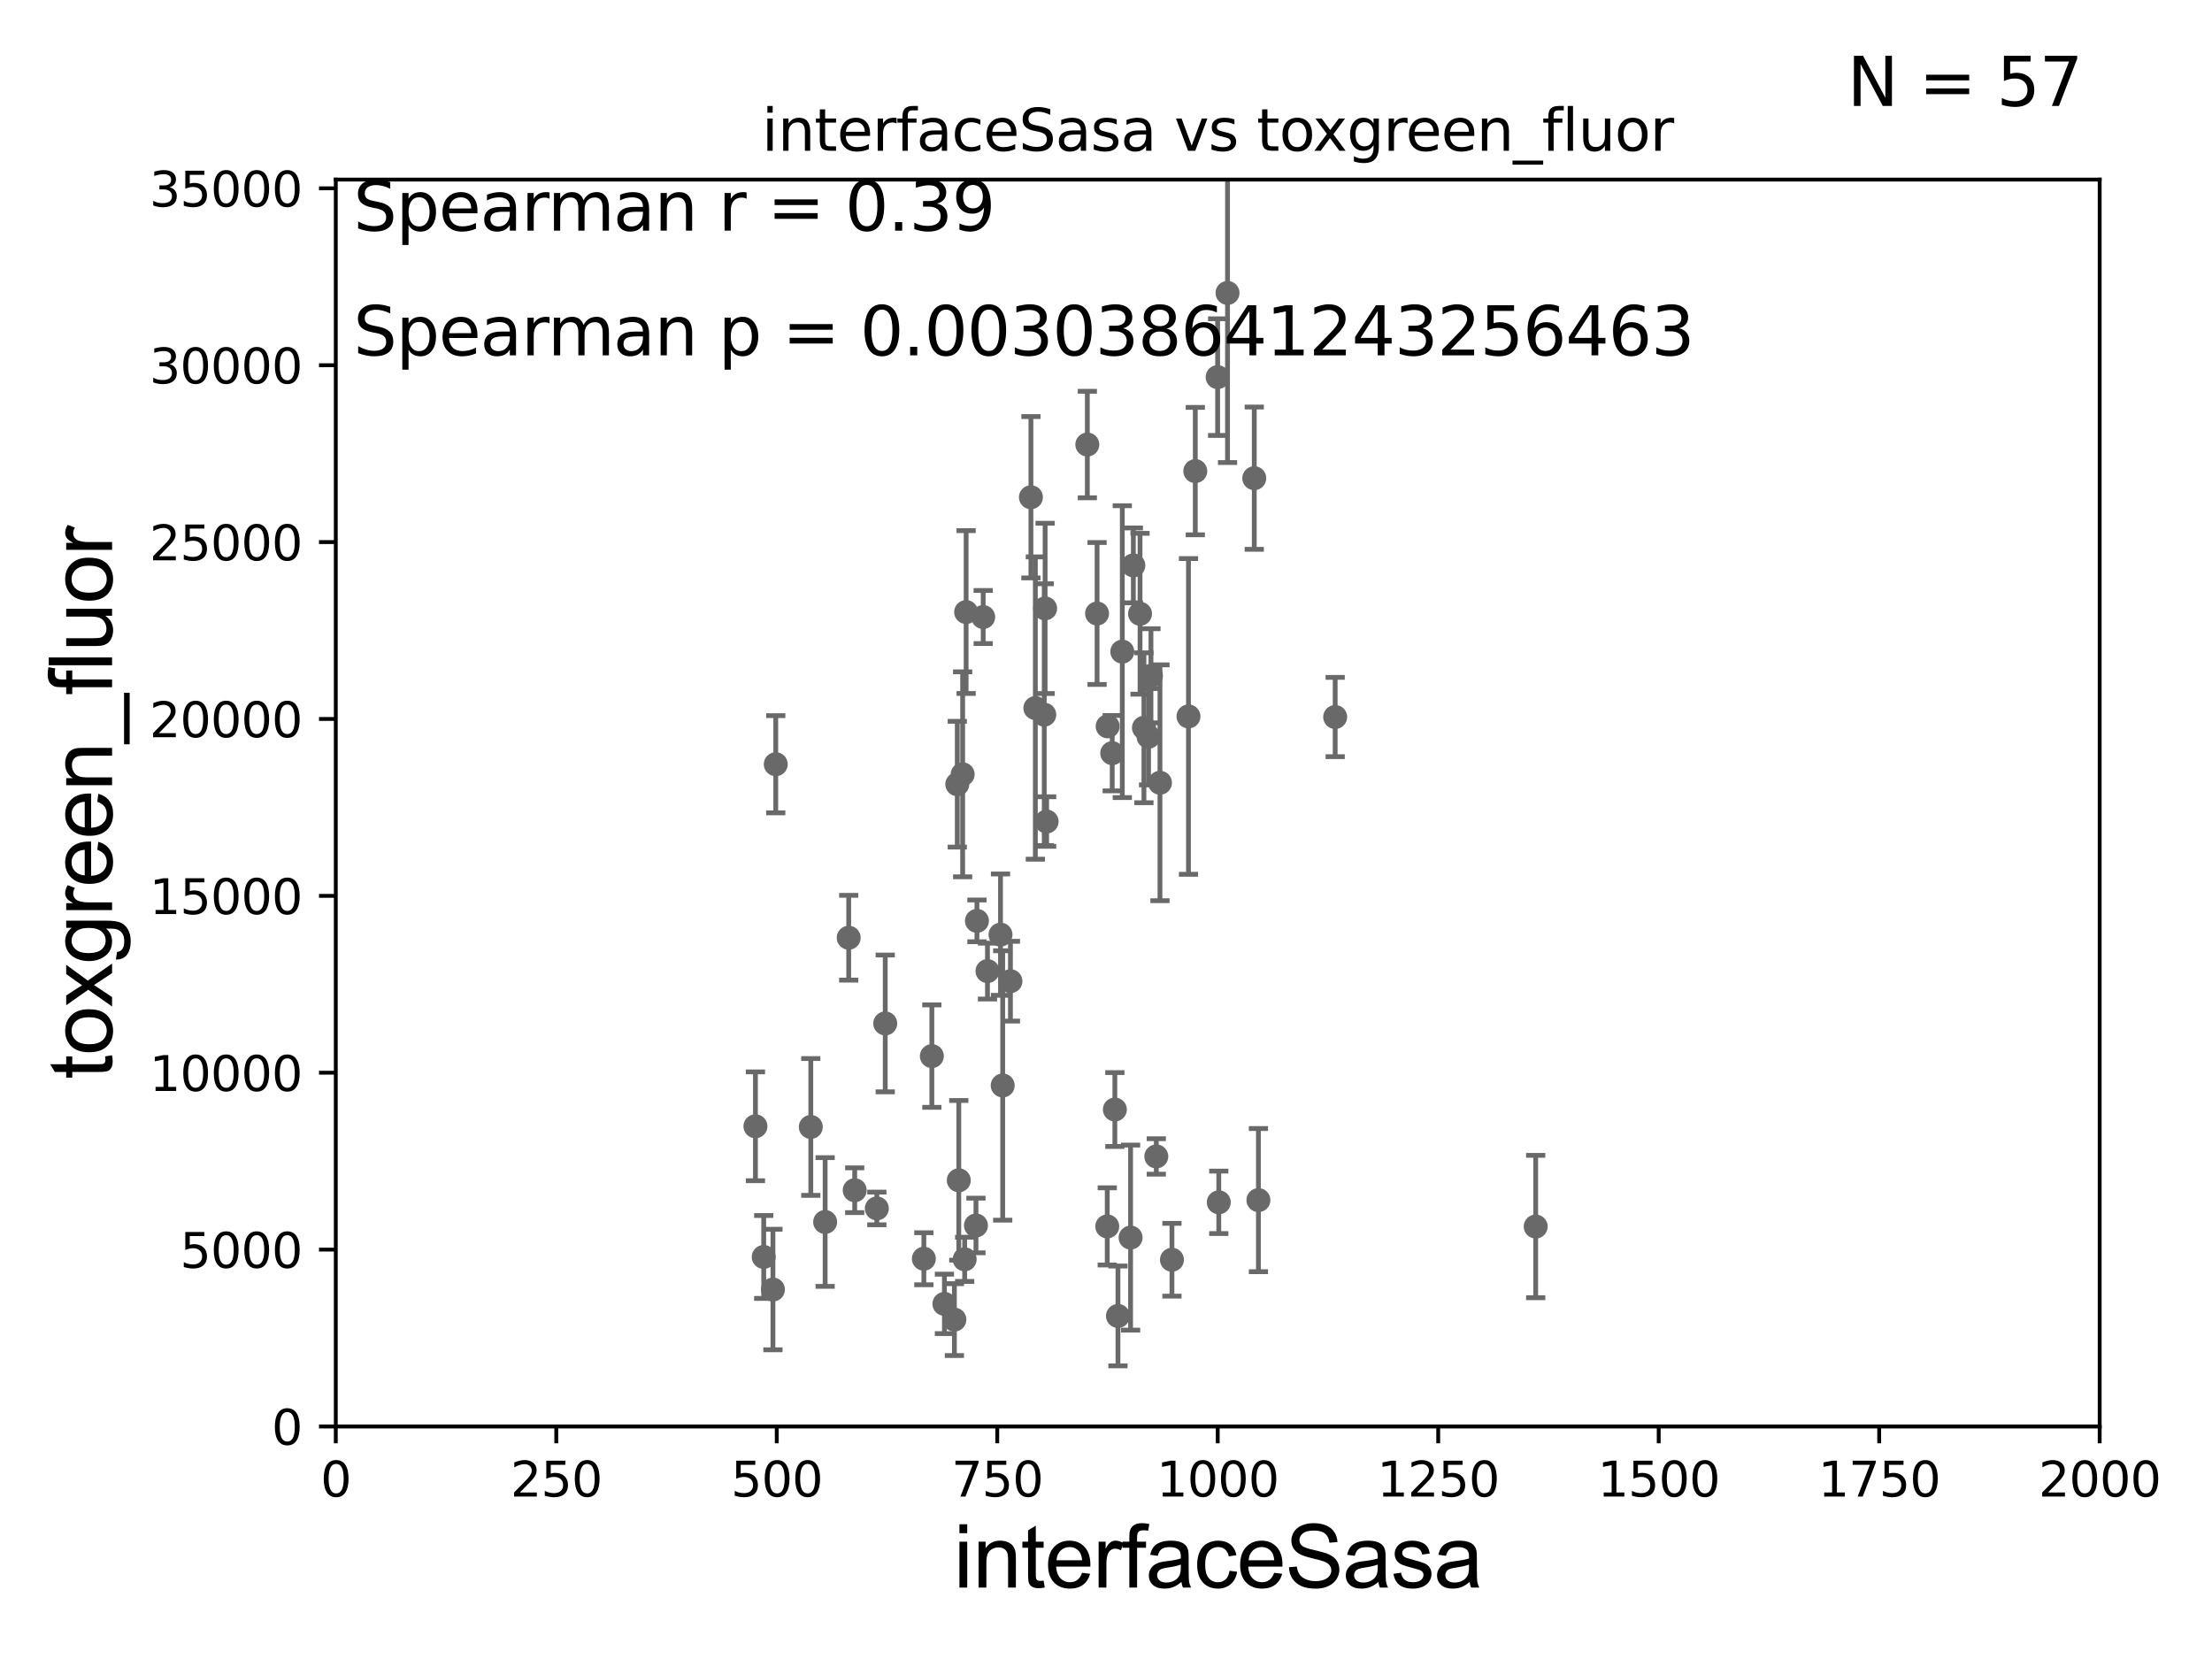 <?xml version="1.0" encoding="utf-8" standalone="no"?>
<!DOCTYPE svg PUBLIC "-//W3C//DTD SVG 1.1//EN"
  "http://www.w3.org/Graphics/SVG/1.1/DTD/svg11.dtd">
<svg xmlns:xlink="http://www.w3.org/1999/xlink" width="460.8pt" height="345.6pt" viewBox="0 0 460.8 345.6" xmlns="http://www.w3.org/2000/svg" version="1.1">
 <defs>
  <style type="text/css">*{stroke-linejoin: round; stroke-linecap: butt}</style>
 </defs>
 <g id="figure_1">
  <g id="patch_1">
   <path d="M 0 345.6 
L 460.8 345.6 
L 460.8 0 
L 0 0 
z
" style="fill: #ffffff"/>
  </g>
  <g id="axes_1">
   <g id="patch_2">
    <path d="M 69.95 297.16 
L 437.4 297.16 
L 437.4 37.411 
L 69.95 37.411 
z
" style="fill: #ffffff"/>
   </g>
   <g id="PathCollection_1">
    <defs>
     <path id="m90669ba665" d="M 0 1.118 
C 0.297 1.118 0.581 1 0.791 0.791 
C 1 0.581 1.118 0.297 1.118 0 
C 1.118 -0.297 1 -0.581 0.791 -0.791 
C 0.581 -1 0.297 -1.118 0 -1.118 
C -0.297 -1.118 -0.581 -1 -0.791 -0.791 
C -1 -0.581 -1.118 -0.297 -1.118 0 
C -1.118 0.297 -1 0.581 -0.791 0.791 
C -0.581 1 -0.297 1.118 0 1.118 
z
" style="stroke: #696969"/>
    </defs>
    <g clip-path="url(#p6a2ab18127)">
     <use xlink:href="#m90669ba665" x="261.287" y="99.614" style="fill: #696969; stroke: #696969"/>
     <use xlink:href="#m90669ba665" x="176.801" y="195.348" style="fill: #696969; stroke: #696969"/>
     <use xlink:href="#m90669ba665" x="214.76" y="103.583" style="fill: #696969; stroke: #696969"/>
     <use xlink:href="#m90669ba665" x="203.309" y="255.289" style="fill: #696969; stroke: #696969"/>
     <use xlink:href="#m90669ba665" x="201.262" y="127.504" style="fill: #696969; stroke: #696969"/>
     <use xlink:href="#m90669ba665" x="182.662" y="251.735" style="fill: #696969; stroke: #696969"/>
     <use xlink:href="#m90669ba665" x="200.959" y="262.34" style="fill: #696969; stroke: #696969"/>
     <use xlink:href="#m90669ba665" x="203.514" y="191.835" style="fill: #696969; stroke: #696969"/>
     <use xlink:href="#m90669ba665" x="192.456" y="262.218" style="fill: #696969; stroke: #696969"/>
     <use xlink:href="#m90669ba665" x="239.765" y="140.78" style="fill: #696969; stroke: #696969"/>
     <use xlink:href="#m90669ba665" x="196.742" y="271.623" style="fill: #696969; stroke: #696969"/>
     <use xlink:href="#m90669ba665" x="199.733" y="245.88" style="fill: #696969; stroke: #696969"/>
     <use xlink:href="#m90669ba665" x="161.605" y="159.204" style="fill: #696969; stroke: #696969"/>
     <use xlink:href="#m90669ba665" x="178.052" y="247.946" style="fill: #696969; stroke: #696969"/>
     <use xlink:href="#m90669ba665" x="161.017" y="268.632" style="fill: #696969; stroke: #696969"/>
     <use xlink:href="#m90669ba665" x="159.097" y="261.846" style="fill: #696969; stroke: #696969"/>
     <use xlink:href="#m90669ba665" x="168.904" y="234.765" style="fill: #696969; stroke: #696969"/>
     <use xlink:href="#m90669ba665" x="171.892" y="254.562" style="fill: #696969; stroke: #696969"/>
     <use xlink:href="#m90669ba665" x="157.372" y="234.626" style="fill: #696969; stroke: #696969"/>
     <use xlink:href="#m90669ba665" x="210.492" y="204.402" style="fill: #696969; stroke: #696969"/>
     <use xlink:href="#m90669ba665" x="235.521" y="257.813" style="fill: #696969; stroke: #696969"/>
     <use xlink:href="#m90669ba665" x="199.419" y="163.363" style="fill: #696969; stroke: #696969"/>
     <use xlink:href="#m90669ba665" x="208.881" y="226.124" style="fill: #696969; stroke: #696969"/>
     <use xlink:href="#m90669ba665" x="217.718" y="126.741" style="fill: #696969; stroke: #696969"/>
     <use xlink:href="#m90669ba665" x="253.895" y="250.466" style="fill: #696969; stroke: #696969"/>
     <use xlink:href="#m90669ba665" x="262.152" y="250.005" style="fill: #696969; stroke: #696969"/>
     <use xlink:href="#m90669ba665" x="238.303" y="151.608" style="fill: #696969; stroke: #696969"/>
     <use xlink:href="#m90669ba665" x="278.142" y="149.367" style="fill: #696969; stroke: #696969"/>
     <use xlink:href="#m90669ba665" x="198.818" y="274.899" style="fill: #696969; stroke: #696969"/>
     <use xlink:href="#m90669ba665" x="240.879" y="240.906" style="fill: #696969; stroke: #696969"/>
     <use xlink:href="#m90669ba665" x="237.491" y="127.858" style="fill: #696969; stroke: #696969"/>
     <use xlink:href="#m90669ba665" x="233.796" y="135.749" style="fill: #696969; stroke: #696969"/>
     <use xlink:href="#m90669ba665" x="255.716" y="61.025" style="fill: #696969; stroke: #696969"/>
     <use xlink:href="#m90669ba665" x="249.001" y="98.139" style="fill: #696969; stroke: #696969"/>
     <use xlink:href="#m90669ba665" x="208.424" y="194.704" style="fill: #696969; stroke: #696969"/>
     <use xlink:href="#m90669ba665" x="241.643" y="163.062" style="fill: #696969; stroke: #696969"/>
     <use xlink:href="#m90669ba665" x="236.098" y="117.781" style="fill: #696969; stroke: #696969"/>
     <use xlink:href="#m90669ba665" x="228.541" y="127.804" style="fill: #696969; stroke: #696969"/>
     <use xlink:href="#m90669ba665" x="253.655" y="78.559" style="fill: #696969; stroke: #696969"/>
     <use xlink:href="#m90669ba665" x="217.538" y="148.879" style="fill: #696969; stroke: #696969"/>
     <use xlink:href="#m90669ba665" x="205.71" y="202.296" style="fill: #696969; stroke: #696969"/>
     <use xlink:href="#m90669ba665" x="230.746" y="151.31" style="fill: #696969; stroke: #696969"/>
     <use xlink:href="#m90669ba665" x="204.817" y="128.542" style="fill: #696969; stroke: #696969"/>
     <use xlink:href="#m90669ba665" x="226.511" y="92.606" style="fill: #696969; stroke: #696969"/>
     <use xlink:href="#m90669ba665" x="232.892" y="274.138" style="fill: #696969; stroke: #696969"/>
     <use xlink:href="#m90669ba665" x="215.684" y="147.5" style="fill: #696969; stroke: #696969"/>
     <use xlink:href="#m90669ba665" x="218.032" y="171.144" style="fill: #696969; stroke: #696969"/>
     <use xlink:href="#m90669ba665" x="247.583" y="149.245" style="fill: #696969; stroke: #696969"/>
     <use xlink:href="#m90669ba665" x="231.696" y="156.897" style="fill: #696969; stroke: #696969"/>
     <use xlink:href="#m90669ba665" x="200.538" y="161.305" style="fill: #696969; stroke: #696969"/>
     <use xlink:href="#m90669ba665" x="239.265" y="153.471" style="fill: #696969; stroke: #696969"/>
     <use xlink:href="#m90669ba665" x="232.247" y="231.135" style="fill: #696969; stroke: #696969"/>
     <use xlink:href="#m90669ba665" x="194.122" y="220.006" style="fill: #696969; stroke: #696969"/>
     <use xlink:href="#m90669ba665" x="230.66" y="255.483" style="fill: #696969; stroke: #696969"/>
     <use xlink:href="#m90669ba665" x="184.411" y="213.2" style="fill: #696969; stroke: #696969"/>
     <use xlink:href="#m90669ba665" x="244.14" y="262.429" style="fill: #696969; stroke: #696969"/>
     <use xlink:href="#m90669ba665" x="319.915" y="255.509" style="fill: #696969; stroke: #696969"/>
    </g>
   </g>
   <g id="matplotlib.axis_1">
    <g id="xtick_1">
     <g id="line2d_1">
      <defs>
       <path id="m28819e69d3" d="M 0 0 
L 0 3.5 
" style="stroke: #000000; stroke-width: 0.8"/>
      </defs>
      <g>
       <use xlink:href="#m28819e69d3" x="69.95" y="297.16" style="stroke: #000000; stroke-width: 0.8"/>
      </g>
     </g>
     <g id="text_1">
      <!-- 0 -->
      <g transform="translate(66.769 311.758)scale(0.1 -0.1)">
       <defs>
        <path id="DejaVuSans-30" d="M 2034 4250 
Q 1547 4250 1301 3770 
Q 1056 3291 1056 2328 
Q 1056 1369 1301 889 
Q 1547 409 2034 409 
Q 2525 409 2770 889 
Q 3016 1369 3016 2328 
Q 3016 3291 2770 3770 
Q 2525 4250 2034 4250 
z
M 2034 4750 
Q 2819 4750 3233 4129 
Q 3647 3509 3647 2328 
Q 3647 1150 3233 529 
Q 2819 -91 2034 -91 
Q 1250 -91 836 529 
Q 422 1150 422 2328 
Q 422 3509 836 4129 
Q 1250 4750 2034 4750 
z
" transform="scale(0.016)"/>
       </defs>
       <use xlink:href="#DejaVuSans-30"/>
      </g>
     </g>
    </g>
    <g id="xtick_2">
     <g id="line2d_2">
      <g>
       <use xlink:href="#m28819e69d3" x="115.881" y="297.16" style="stroke: #000000; stroke-width: 0.8"/>
      </g>
     </g>
     <g id="text_2">
      <!-- 250 -->
      <g transform="translate(106.338 311.758)scale(0.1 -0.1)">
       <defs>
        <path id="DejaVuSans-32" d="M 1228 531 
L 3431 531 
L 3431 0 
L 469 0 
L 469 531 
Q 828 903 1448 1529 
Q 2069 2156 2228 2338 
Q 2531 2678 2651 2914 
Q 2772 3150 2772 3378 
Q 2772 3750 2511 3984 
Q 2250 4219 1831 4219 
Q 1534 4219 1204 4116 
Q 875 4013 500 3803 
L 500 4441 
Q 881 4594 1212 4672 
Q 1544 4750 1819 4750 
Q 2544 4750 2975 4387 
Q 3406 4025 3406 3419 
Q 3406 3131 3298 2873 
Q 3191 2616 2906 2266 
Q 2828 2175 2409 1742 
Q 1991 1309 1228 531 
z
" transform="scale(0.016)"/>
        <path id="DejaVuSans-35" d="M 691 4666 
L 3169 4666 
L 3169 4134 
L 1269 4134 
L 1269 2991 
Q 1406 3038 1543 3061 
Q 1681 3084 1819 3084 
Q 2600 3084 3056 2656 
Q 3513 2228 3513 1497 
Q 3513 744 3044 326 
Q 2575 -91 1722 -91 
Q 1428 -91 1123 -41 
Q 819 9 494 109 
L 494 744 
Q 775 591 1075 516 
Q 1375 441 1709 441 
Q 2250 441 2565 725 
Q 2881 1009 2881 1497 
Q 2881 1984 2565 2268 
Q 2250 2553 1709 2553 
Q 1456 2553 1204 2497 
Q 953 2441 691 2322 
L 691 4666 
z
" transform="scale(0.016)"/>
       </defs>
       <use xlink:href="#DejaVuSans-32"/>
       <use xlink:href="#DejaVuSans-35" x="63.623"/>
       <use xlink:href="#DejaVuSans-30" x="127.246"/>
      </g>
     </g>
    </g>
    <g id="xtick_3">
     <g id="line2d_3">
      <g>
       <use xlink:href="#m28819e69d3" x="161.812" y="297.16" style="stroke: #000000; stroke-width: 0.8"/>
      </g>
     </g>
     <g id="text_3">
      <!-- 500 -->
      <g transform="translate(152.269 311.758)scale(0.1 -0.1)">
       <use xlink:href="#DejaVuSans-35"/>
       <use xlink:href="#DejaVuSans-30" x="63.623"/>
       <use xlink:href="#DejaVuSans-30" x="127.246"/>
      </g>
     </g>
    </g>
    <g id="xtick_4">
     <g id="line2d_4">
      <g>
       <use xlink:href="#m28819e69d3" x="207.744" y="297.16" style="stroke: #000000; stroke-width: 0.8"/>
      </g>
     </g>
     <g id="text_4">
      <!-- 750 -->
      <g transform="translate(198.2 311.758)scale(0.1 -0.1)">
       <defs>
        <path id="DejaVuSans-37" d="M 525 4666 
L 3525 4666 
L 3525 4397 
L 1831 0 
L 1172 0 
L 2766 4134 
L 525 4134 
L 525 4666 
z
" transform="scale(0.016)"/>
       </defs>
       <use xlink:href="#DejaVuSans-37"/>
       <use xlink:href="#DejaVuSans-35" x="63.623"/>
       <use xlink:href="#DejaVuSans-30" x="127.246"/>
      </g>
     </g>
    </g>
    <g id="xtick_5">
     <g id="line2d_5">
      <g>
       <use xlink:href="#m28819e69d3" x="253.675" y="297.16" style="stroke: #000000; stroke-width: 0.8"/>
      </g>
     </g>
     <g id="text_5">
      <!-- 1000 -->
      <g transform="translate(240.95 311.758)scale(0.1 -0.1)">
       <defs>
        <path id="DejaVuSans-31" d="M 794 531 
L 1825 531 
L 1825 4091 
L 703 3866 
L 703 4441 
L 1819 4666 
L 2450 4666 
L 2450 531 
L 3481 531 
L 3481 0 
L 794 0 
L 794 531 
z
" transform="scale(0.016)"/>
       </defs>
       <use xlink:href="#DejaVuSans-31"/>
       <use xlink:href="#DejaVuSans-30" x="63.623"/>
       <use xlink:href="#DejaVuSans-30" x="127.246"/>
       <use xlink:href="#DejaVuSans-30" x="190.869"/>
      </g>
     </g>
    </g>
    <g id="xtick_6">
     <g id="line2d_6">
      <g>
       <use xlink:href="#m28819e69d3" x="299.606" y="297.16" style="stroke: #000000; stroke-width: 0.8"/>
      </g>
     </g>
     <g id="text_6">
      <!-- 1250 -->
      <g transform="translate(286.881 311.758)scale(0.1 -0.1)">
       <use xlink:href="#DejaVuSans-31"/>
       <use xlink:href="#DejaVuSans-32" x="63.623"/>
       <use xlink:href="#DejaVuSans-35" x="127.246"/>
       <use xlink:href="#DejaVuSans-30" x="190.869"/>
      </g>
     </g>
    </g>
    <g id="xtick_7">
     <g id="line2d_7">
      <g>
       <use xlink:href="#m28819e69d3" x="345.538" y="297.16" style="stroke: #000000; stroke-width: 0.8"/>
      </g>
     </g>
     <g id="text_7">
      <!-- 1500 -->
      <g transform="translate(332.812 311.758)scale(0.1 -0.1)">
       <use xlink:href="#DejaVuSans-31"/>
       <use xlink:href="#DejaVuSans-35" x="63.623"/>
       <use xlink:href="#DejaVuSans-30" x="127.246"/>
       <use xlink:href="#DejaVuSans-30" x="190.869"/>
      </g>
     </g>
    </g>
    <g id="xtick_8">
     <g id="line2d_8">
      <g>
       <use xlink:href="#m28819e69d3" x="391.469" y="297.16" style="stroke: #000000; stroke-width: 0.8"/>
      </g>
     </g>
     <g id="text_8">
      <!-- 1750 -->
      <g transform="translate(378.744 311.758)scale(0.1 -0.1)">
       <use xlink:href="#DejaVuSans-31"/>
       <use xlink:href="#DejaVuSans-37" x="63.623"/>
       <use xlink:href="#DejaVuSans-35" x="127.246"/>
       <use xlink:href="#DejaVuSans-30" x="190.869"/>
      </g>
     </g>
    </g>
    <g id="xtick_9">
     <g id="line2d_9">
      <g>
       <use xlink:href="#m28819e69d3" x="437.4" y="297.16" style="stroke: #000000; stroke-width: 0.8"/>
      </g>
     </g>
     <g id="text_9">
      <!-- 2000 -->
      <g transform="translate(424.675 311.758)scale(0.1 -0.1)">
       <use xlink:href="#DejaVuSans-32"/>
       <use xlink:href="#DejaVuSans-30" x="63.623"/>
       <use xlink:href="#DejaVuSans-30" x="127.246"/>
       <use xlink:href="#DejaVuSans-30" x="190.869"/>
      </g>
     </g>
    </g>
    <g id="text_10">
     <!-- interfaceSasa -->
     <g transform="translate(198.646 330.722)scale(0.18 -0.18)">
      <defs>
       <path id="ArialMT-69" d="M 425 3934 
L 425 4581 
L 988 4581 
L 988 3934 
L 425 3934 
z
M 425 0 
L 425 3319 
L 988 3319 
L 988 0 
L 425 0 
z
" transform="scale(0.016)"/>
       <path id="ArialMT-6e" d="M 422 0 
L 422 3319 
L 928 3319 
L 928 2847 
Q 1294 3394 1984 3394 
Q 2284 3394 2536 3286 
Q 2788 3178 2913 3003 
Q 3038 2828 3088 2588 
Q 3119 2431 3119 2041 
L 3119 0 
L 2556 0 
L 2556 2019 
Q 2556 2363 2490 2533 
Q 2425 2703 2258 2804 
Q 2091 2906 1866 2906 
Q 1506 2906 1245 2678 
Q 984 2450 984 1813 
L 984 0 
L 422 0 
z
" transform="scale(0.016)"/>
       <path id="ArialMT-74" d="M 1650 503 
L 1731 6 
Q 1494 -44 1306 -44 
Q 1000 -44 831 53 
Q 663 150 594 308 
Q 525 466 525 972 
L 525 2881 
L 113 2881 
L 113 3319 
L 525 3319 
L 525 4141 
L 1084 4478 
L 1084 3319 
L 1650 3319 
L 1650 2881 
L 1084 2881 
L 1084 941 
Q 1084 700 1114 631 
Q 1144 563 1211 522 
Q 1278 481 1403 481 
Q 1497 481 1650 503 
z
" transform="scale(0.016)"/>
       <path id="ArialMT-65" d="M 2694 1069 
L 3275 997 
Q 3138 488 2766 206 
Q 2394 -75 1816 -75 
Q 1088 -75 661 373 
Q 234 822 234 1631 
Q 234 2469 665 2931 
Q 1097 3394 1784 3394 
Q 2450 3394 2872 2941 
Q 3294 2488 3294 1666 
Q 3294 1616 3291 1516 
L 816 1516 
Q 847 969 1125 678 
Q 1403 388 1819 388 
Q 2128 388 2347 550 
Q 2566 713 2694 1069 
z
M 847 1978 
L 2700 1978 
Q 2663 2397 2488 2606 
Q 2219 2931 1791 2931 
Q 1403 2931 1139 2672 
Q 875 2413 847 1978 
z
" transform="scale(0.016)"/>
       <path id="ArialMT-72" d="M 416 0 
L 416 3319 
L 922 3319 
L 922 2816 
Q 1116 3169 1280 3281 
Q 1444 3394 1641 3394 
Q 1925 3394 2219 3213 
L 2025 2691 
Q 1819 2813 1613 2813 
Q 1428 2813 1281 2702 
Q 1134 2591 1072 2394 
Q 978 2094 978 1738 
L 978 0 
L 416 0 
z
" transform="scale(0.016)"/>
       <path id="ArialMT-66" d="M 556 0 
L 556 2881 
L 59 2881 
L 59 3319 
L 556 3319 
L 556 3672 
Q 556 4006 616 4169 
Q 697 4388 901 4523 
Q 1106 4659 1475 4659 
Q 1713 4659 2000 4603 
L 1916 4113 
Q 1741 4144 1584 4144 
Q 1328 4144 1222 4034 
Q 1116 3925 1116 3625 
L 1116 3319 
L 1763 3319 
L 1763 2881 
L 1116 2881 
L 1116 0 
L 556 0 
z
" transform="scale(0.016)"/>
       <path id="ArialMT-61" d="M 2588 409 
Q 2275 144 1986 34 
Q 1697 -75 1366 -75 
Q 819 -75 525 192 
Q 231 459 231 875 
Q 231 1119 342 1320 
Q 453 1522 633 1644 
Q 813 1766 1038 1828 
Q 1203 1872 1538 1913 
Q 2219 1994 2541 2106 
Q 2544 2222 2544 2253 
Q 2544 2597 2384 2738 
Q 2169 2928 1744 2928 
Q 1347 2928 1158 2789 
Q 969 2650 878 2297 
L 328 2372 
Q 403 2725 575 2942 
Q 747 3159 1072 3276 
Q 1397 3394 1825 3394 
Q 2250 3394 2515 3294 
Q 2781 3194 2906 3042 
Q 3031 2891 3081 2659 
Q 3109 2516 3109 2141 
L 3109 1391 
Q 3109 606 3145 398 
Q 3181 191 3288 0 
L 2700 0 
Q 2613 175 2588 409 
z
M 2541 1666 
Q 2234 1541 1622 1453 
Q 1275 1403 1131 1340 
Q 988 1278 909 1158 
Q 831 1038 831 891 
Q 831 666 1001 516 
Q 1172 366 1500 366 
Q 1825 366 2078 508 
Q 2331 650 2450 897 
Q 2541 1088 2541 1459 
L 2541 1666 
z
" transform="scale(0.016)"/>
       <path id="ArialMT-63" d="M 2588 1216 
L 3141 1144 
Q 3050 572 2676 248 
Q 2303 -75 1759 -75 
Q 1078 -75 664 370 
Q 250 816 250 1647 
Q 250 2184 428 2587 
Q 606 2991 970 3192 
Q 1334 3394 1763 3394 
Q 2303 3394 2647 3120 
Q 2991 2847 3088 2344 
L 2541 2259 
Q 2463 2594 2264 2762 
Q 2066 2931 1784 2931 
Q 1359 2931 1093 2626 
Q 828 2322 828 1663 
Q 828 994 1084 691 
Q 1341 388 1753 388 
Q 2084 388 2306 591 
Q 2528 794 2588 1216 
z
" transform="scale(0.016)"/>
       <path id="ArialMT-53" d="M 288 1472 
L 859 1522 
Q 900 1178 1048 958 
Q 1197 738 1509 602 
Q 1822 466 2213 466 
Q 2559 466 2825 569 
Q 3091 672 3220 851 
Q 3350 1031 3350 1244 
Q 3350 1459 3225 1620 
Q 3100 1781 2813 1891 
Q 2628 1963 1997 2114 
Q 1366 2266 1113 2400 
Q 784 2572 623 2826 
Q 463 3081 463 3397 
Q 463 3744 659 4045 
Q 856 4347 1234 4503 
Q 1613 4659 2075 4659 
Q 2584 4659 2973 4495 
Q 3363 4331 3572 4012 
Q 3781 3694 3797 3291 
L 3216 3247 
Q 3169 3681 2898 3903 
Q 2628 4125 2100 4125 
Q 1550 4125 1298 3923 
Q 1047 3722 1047 3438 
Q 1047 3191 1225 3031 
Q 1400 2872 2139 2705 
Q 2878 2538 3153 2413 
Q 3553 2228 3743 1945 
Q 3934 1663 3934 1294 
Q 3934 928 3725 604 
Q 3516 281 3123 101 
Q 2731 -78 2241 -78 
Q 1619 -78 1198 103 
Q 778 284 539 648 
Q 300 1013 288 1472 
z
" transform="scale(0.016)"/>
       <path id="ArialMT-73" d="M 197 991 
L 753 1078 
Q 800 744 1014 566 
Q 1228 388 1613 388 
Q 2000 388 2187 545 
Q 2375 703 2375 916 
Q 2375 1106 2209 1216 
Q 2094 1291 1634 1406 
Q 1016 1563 777 1677 
Q 538 1791 414 1992 
Q 291 2194 291 2438 
Q 291 2659 392 2848 
Q 494 3038 669 3163 
Q 800 3259 1026 3326 
Q 1253 3394 1513 3394 
Q 1903 3394 2198 3281 
Q 2494 3169 2634 2976 
Q 2775 2784 2828 2463 
L 2278 2388 
Q 2241 2644 2061 2787 
Q 1881 2931 1553 2931 
Q 1166 2931 1000 2803 
Q 834 2675 834 2503 
Q 834 2394 903 2306 
Q 972 2216 1119 2156 
Q 1203 2125 1616 2013 
Q 2213 1853 2448 1751 
Q 2684 1650 2818 1456 
Q 2953 1263 2953 975 
Q 2953 694 2789 445 
Q 2625 197 2315 61 
Q 2006 -75 1616 -75 
Q 969 -75 630 194 
Q 291 463 197 991 
z
" transform="scale(0.016)"/>
      </defs>
      <use xlink:href="#ArialMT-69"/>
      <use xlink:href="#ArialMT-6e" x="22.217"/>
      <use xlink:href="#ArialMT-74" x="77.832"/>
      <use xlink:href="#ArialMT-65" x="105.615"/>
      <use xlink:href="#ArialMT-72" x="161.23"/>
      <use xlink:href="#ArialMT-66" x="194.531"/>
      <use xlink:href="#ArialMT-61" x="222.314"/>
      <use xlink:href="#ArialMT-63" x="277.93"/>
      <use xlink:href="#ArialMT-65" x="327.93"/>
      <use xlink:href="#ArialMT-53" x="383.545"/>
      <use xlink:href="#ArialMT-61" x="450.244"/>
      <use xlink:href="#ArialMT-73" x="505.859"/>
      <use xlink:href="#ArialMT-61" x="555.859"/>
     </g>
    </g>
   </g>
   <g id="matplotlib.axis_2">
    <g id="ytick_1">
     <g id="line2d_10">
      <defs>
       <path id="ma83a66b512" d="M 0 0 
L -3.5 0 
" style="stroke: #000000; stroke-width: 0.8"/>
      </defs>
      <g>
       <use xlink:href="#ma83a66b512" x="69.95" y="297.16" style="stroke: #000000; stroke-width: 0.8"/>
      </g>
     </g>
     <g id="text_11">
      <!-- 0 -->
      <g transform="translate(56.587 300.959)scale(0.1 -0.1)">
       <use xlink:href="#DejaVuSans-30"/>
      </g>
     </g>
    </g>
    <g id="ytick_2">
     <g id="line2d_11">
      <g>
       <use xlink:href="#ma83a66b512" x="69.95" y="260.313" style="stroke: #000000; stroke-width: 0.8"/>
      </g>
     </g>
     <g id="text_12">
      <!-- 5000 -->
      <g transform="translate(37.5 264.112)scale(0.1 -0.1)">
       <use xlink:href="#DejaVuSans-35"/>
       <use xlink:href="#DejaVuSans-30" x="63.623"/>
       <use xlink:href="#DejaVuSans-30" x="127.246"/>
       <use xlink:href="#DejaVuSans-30" x="190.869"/>
      </g>
     </g>
    </g>
    <g id="ytick_3">
     <g id="line2d_12">
      <g>
       <use xlink:href="#ma83a66b512" x="69.95" y="223.467" style="stroke: #000000; stroke-width: 0.8"/>
      </g>
     </g>
     <g id="text_13">
      <!-- 10000 -->
      <g transform="translate(31.137 227.266)scale(0.1 -0.1)">
       <use xlink:href="#DejaVuSans-31"/>
       <use xlink:href="#DejaVuSans-30" x="63.623"/>
       <use xlink:href="#DejaVuSans-30" x="127.246"/>
       <use xlink:href="#DejaVuSans-30" x="190.869"/>
       <use xlink:href="#DejaVuSans-30" x="254.492"/>
      </g>
     </g>
    </g>
    <g id="ytick_4">
     <g id="line2d_13">
      <g>
       <use xlink:href="#ma83a66b512" x="69.95" y="186.62" style="stroke: #000000; stroke-width: 0.8"/>
      </g>
     </g>
     <g id="text_14">
      <!-- 15000 -->
      <g transform="translate(31.137 190.419)scale(0.1 -0.1)">
       <use xlink:href="#DejaVuSans-31"/>
       <use xlink:href="#DejaVuSans-35" x="63.623"/>
       <use xlink:href="#DejaVuSans-30" x="127.246"/>
       <use xlink:href="#DejaVuSans-30" x="190.869"/>
       <use xlink:href="#DejaVuSans-30" x="254.492"/>
      </g>
     </g>
    </g>
    <g id="ytick_5">
     <g id="line2d_14">
      <g>
       <use xlink:href="#ma83a66b512" x="69.95" y="149.773" style="stroke: #000000; stroke-width: 0.8"/>
      </g>
     </g>
     <g id="text_15">
      <!-- 20000 -->
      <g transform="translate(31.137 153.572)scale(0.1 -0.1)">
       <use xlink:href="#DejaVuSans-32"/>
       <use xlink:href="#DejaVuSans-30" x="63.623"/>
       <use xlink:href="#DejaVuSans-30" x="127.246"/>
       <use xlink:href="#DejaVuSans-30" x="190.869"/>
       <use xlink:href="#DejaVuSans-30" x="254.492"/>
      </g>
     </g>
    </g>
    <g id="ytick_6">
     <g id="line2d_15">
      <g>
       <use xlink:href="#ma83a66b512" x="69.95" y="112.926" style="stroke: #000000; stroke-width: 0.8"/>
      </g>
     </g>
     <g id="text_16">
      <!-- 25000 -->
      <g transform="translate(31.137 116.726)scale(0.1 -0.1)">
       <use xlink:href="#DejaVuSans-32"/>
       <use xlink:href="#DejaVuSans-35" x="63.623"/>
       <use xlink:href="#DejaVuSans-30" x="127.246"/>
       <use xlink:href="#DejaVuSans-30" x="190.869"/>
       <use xlink:href="#DejaVuSans-30" x="254.492"/>
      </g>
     </g>
    </g>
    <g id="ytick_7">
     <g id="line2d_16">
      <g>
       <use xlink:href="#ma83a66b512" x="69.95" y="76.08" style="stroke: #000000; stroke-width: 0.8"/>
      </g>
     </g>
     <g id="text_17">
      <!-- 30000 -->
      <g transform="translate(31.137 79.879)scale(0.1 -0.1)">
       <defs>
        <path id="DejaVuSans-33" d="M 2597 2516 
Q 3050 2419 3304 2112 
Q 3559 1806 3559 1356 
Q 3559 666 3084 287 
Q 2609 -91 1734 -91 
Q 1441 -91 1130 -33 
Q 819 25 488 141 
L 488 750 
Q 750 597 1062 519 
Q 1375 441 1716 441 
Q 2309 441 2620 675 
Q 2931 909 2931 1356 
Q 2931 1769 2642 2001 
Q 2353 2234 1838 2234 
L 1294 2234 
L 1294 2753 
L 1863 2753 
Q 2328 2753 2575 2939 
Q 2822 3125 2822 3475 
Q 2822 3834 2567 4026 
Q 2313 4219 1838 4219 
Q 1578 4219 1281 4162 
Q 984 4106 628 3988 
L 628 4550 
Q 988 4650 1302 4700 
Q 1616 4750 1894 4750 
Q 2613 4750 3031 4423 
Q 3450 4097 3450 3541 
Q 3450 3153 3228 2886 
Q 3006 2619 2597 2516 
z
" transform="scale(0.016)"/>
       </defs>
       <use xlink:href="#DejaVuSans-33"/>
       <use xlink:href="#DejaVuSans-30" x="63.623"/>
       <use xlink:href="#DejaVuSans-30" x="127.246"/>
       <use xlink:href="#DejaVuSans-30" x="190.869"/>
       <use xlink:href="#DejaVuSans-30" x="254.492"/>
      </g>
     </g>
    </g>
    <g id="ytick_8">
     <g id="line2d_17">
      <g>
       <use xlink:href="#ma83a66b512" x="69.95" y="39.233" style="stroke: #000000; stroke-width: 0.8"/>
      </g>
     </g>
     <g id="text_18">
      <!-- 35000 -->
      <g transform="translate(31.137 43.032)scale(0.1 -0.1)">
       <use xlink:href="#DejaVuSans-33"/>
       <use xlink:href="#DejaVuSans-35" x="63.623"/>
       <use xlink:href="#DejaVuSans-30" x="127.246"/>
       <use xlink:href="#DejaVuSans-30" x="190.869"/>
       <use xlink:href="#DejaVuSans-30" x="254.492"/>
      </g>
     </g>
    </g>
    <g id="text_19">
     <!-- toxgreen_fluor -->
     <g transform="translate(23.349 224.818)rotate(-90)scale(0.18 -0.18)">
      <defs>
       <path id="ArialMT-6f" d="M 213 1659 
Q 213 2581 725 3025 
Q 1153 3394 1769 3394 
Q 2453 3394 2887 2945 
Q 3322 2497 3322 1706 
Q 3322 1066 3130 698 
Q 2938 331 2570 128 
Q 2203 -75 1769 -75 
Q 1072 -75 642 372 
Q 213 819 213 1659 
z
M 791 1659 
Q 791 1022 1069 705 
Q 1347 388 1769 388 
Q 2188 388 2466 706 
Q 2744 1025 2744 1678 
Q 2744 2294 2464 2611 
Q 2184 2928 1769 2928 
Q 1347 2928 1069 2612 
Q 791 2297 791 1659 
z
" transform="scale(0.016)"/>
       <path id="ArialMT-78" d="M 47 0 
L 1259 1725 
L 138 3319 
L 841 3319 
L 1350 2541 
Q 1494 2319 1581 2169 
Q 1719 2375 1834 2534 
L 2394 3319 
L 3066 3319 
L 1919 1756 
L 3153 0 
L 2463 0 
L 1781 1031 
L 1600 1309 
L 728 0 
L 47 0 
z
" transform="scale(0.016)"/>
       <path id="ArialMT-67" d="M 319 -275 
L 866 -356 
Q 900 -609 1056 -725 
Q 1266 -881 1628 -881 
Q 2019 -881 2231 -725 
Q 2444 -569 2519 -288 
Q 2563 -116 2559 434 
Q 2191 0 1641 0 
Q 956 0 581 494 
Q 206 988 206 1678 
Q 206 2153 378 2554 
Q 550 2956 876 3175 
Q 1203 3394 1644 3394 
Q 2231 3394 2613 2919 
L 2613 3319 
L 3131 3319 
L 3131 450 
Q 3131 -325 2973 -648 
Q 2816 -972 2473 -1159 
Q 2131 -1347 1631 -1347 
Q 1038 -1347 672 -1080 
Q 306 -813 319 -275 
z
M 784 1719 
Q 784 1066 1043 766 
Q 1303 466 1694 466 
Q 2081 466 2343 764 
Q 2606 1063 2606 1700 
Q 2606 2309 2336 2618 
Q 2066 2928 1684 2928 
Q 1309 2928 1046 2623 
Q 784 2319 784 1719 
z
" transform="scale(0.016)"/>
       <path id="ArialMT-5f" d="M -97 -1272 
L -97 -866 
L 3631 -866 
L 3631 -1272 
L -97 -1272 
z
" transform="scale(0.016)"/>
       <path id="ArialMT-6c" d="M 409 0 
L 409 4581 
L 972 4581 
L 972 0 
L 409 0 
z
" transform="scale(0.016)"/>
       <path id="ArialMT-75" d="M 2597 0 
L 2597 488 
Q 2209 -75 1544 -75 
Q 1250 -75 995 37 
Q 741 150 617 320 
Q 494 491 444 738 
Q 409 903 409 1263 
L 409 3319 
L 972 3319 
L 972 1478 
Q 972 1038 1006 884 
Q 1059 663 1231 536 
Q 1403 409 1656 409 
Q 1909 409 2131 539 
Q 2353 669 2445 892 
Q 2538 1116 2538 1541 
L 2538 3319 
L 3100 3319 
L 3100 0 
L 2597 0 
z
" transform="scale(0.016)"/>
      </defs>
      <use xlink:href="#ArialMT-74"/>
      <use xlink:href="#ArialMT-6f" x="27.783"/>
      <use xlink:href="#ArialMT-78" x="83.398"/>
      <use xlink:href="#ArialMT-67" x="133.398"/>
      <use xlink:href="#ArialMT-72" x="189.014"/>
      <use xlink:href="#ArialMT-65" x="222.314"/>
      <use xlink:href="#ArialMT-65" x="277.93"/>
      <use xlink:href="#ArialMT-6e" x="333.545"/>
      <use xlink:href="#ArialMT-5f" x="389.16"/>
      <use xlink:href="#ArialMT-66" x="444.775"/>
      <use xlink:href="#ArialMT-6c" x="472.559"/>
      <use xlink:href="#ArialMT-75" x="494.775"/>
      <use xlink:href="#ArialMT-6f" x="550.391"/>
      <use xlink:href="#ArialMT-72" x="606.006"/>
     </g>
    </g>
   </g>
   <g id="LineCollection_1">
    <path d="M 261.287 114.436 
L 261.287 84.791 
" clip-path="url(#p6a2ab18127)" style="fill: none; stroke: #696969"/>
    <path d="M 176.801 204.179 
L 176.801 186.517 
" clip-path="url(#p6a2ab18127)" style="fill: none; stroke: #696969"/>
    <path d="M 214.76 120.391 
L 214.76 86.776 
" clip-path="url(#p6a2ab18127)" style="fill: none; stroke: #696969"/>
    <path d="M 203.309 260.981 
L 203.309 249.597 
" clip-path="url(#p6a2ab18127)" style="fill: none; stroke: #696969"/>
    <path d="M 201.262 144.466 
L 201.262 110.543 
" clip-path="url(#p6a2ab18127)" style="fill: none; stroke: #696969"/>
    <path d="M 182.662 255.138 
L 182.662 248.331 
" clip-path="url(#p6a2ab18127)" style="fill: none; stroke: #696969"/>
    <path d="M 200.959 266.944 
L 200.959 257.736 
" clip-path="url(#p6a2ab18127)" style="fill: none; stroke: #696969"/>
    <path d="M 203.514 196.186 
L 203.514 187.485 
" clip-path="url(#p6a2ab18127)" style="fill: none; stroke: #696969"/>
    <path d="M 192.456 267.638 
L 192.456 256.798 
" clip-path="url(#p6a2ab18127)" style="fill: none; stroke: #696969"/>
    <path d="M 239.765 150.586 
L 239.765 130.974 
" clip-path="url(#p6a2ab18127)" style="fill: none; stroke: #696969"/>
    <path d="M 196.742 277.811 
L 196.742 265.434 
" clip-path="url(#p6a2ab18127)" style="fill: none; stroke: #696969"/>
    <path d="M 199.733 262.514 
L 199.733 229.247 
" clip-path="url(#p6a2ab18127)" style="fill: none; stroke: #696969"/>
    <path d="M 161.605 169.327 
L 161.605 149.081 
" clip-path="url(#p6a2ab18127)" style="fill: none; stroke: #696969"/>
    <path d="M 178.052 252.608 
L 178.052 243.283 
" clip-path="url(#p6a2ab18127)" style="fill: none; stroke: #696969"/>
    <path d="M 161.017 281.187 
L 161.017 256.078 
" clip-path="url(#p6a2ab18127)" style="fill: none; stroke: #696969"/>
    <path d="M 159.097 270.484 
L 159.097 253.209 
" clip-path="url(#p6a2ab18127)" style="fill: none; stroke: #696969"/>
    <path d="M 168.904 249.017 
L 168.904 220.513 
" clip-path="url(#p6a2ab18127)" style="fill: none; stroke: #696969"/>
    <path d="M 171.892 267.967 
L 171.892 241.156 
" clip-path="url(#p6a2ab18127)" style="fill: none; stroke: #696969"/>
    <path d="M 157.372 245.959 
L 157.372 223.294 
" clip-path="url(#p6a2ab18127)" style="fill: none; stroke: #696969"/>
    <path d="M 210.492 212.713 
L 210.492 196.092 
" clip-path="url(#p6a2ab18127)" style="fill: none; stroke: #696969"/>
    <path d="M 235.521 277.087 
L 235.521 238.539 
" clip-path="url(#p6a2ab18127)" style="fill: none; stroke: #696969"/>
    <path d="M 199.419 176.463 
L 199.419 150.262 
" clip-path="url(#p6a2ab18127)" style="fill: none; stroke: #696969"/>
    <path d="M 208.881 254.181 
L 208.881 198.067 
" clip-path="url(#p6a2ab18127)" style="fill: none; stroke: #696969"/>
    <path d="M 217.718 144.477 
L 217.718 109.004 
" clip-path="url(#p6a2ab18127)" style="fill: none; stroke: #696969"/>
    <path d="M 253.895 256.971 
L 253.895 243.961 
" clip-path="url(#p6a2ab18127)" style="fill: none; stroke: #696969"/>
    <path d="M 262.152 264.919 
L 262.152 235.092 
" clip-path="url(#p6a2ab18127)" style="fill: none; stroke: #696969"/>
    <path d="M 238.303 167.218 
L 238.303 135.999 
" clip-path="url(#p6a2ab18127)" style="fill: none; stroke: #696969"/>
    <path d="M 278.142 157.627 
L 278.142 141.107 
" clip-path="url(#p6a2ab18127)" style="fill: none; stroke: #696969"/>
    <path d="M 198.818 282.387 
L 198.818 267.411 
" clip-path="url(#p6a2ab18127)" style="fill: none; stroke: #696969"/>
    <path d="M 240.879 244.596 
L 240.879 237.215 
" clip-path="url(#p6a2ab18127)" style="fill: none; stroke: #696969"/>
    <path d="M 237.491 144.611 
L 237.491 111.105 
" clip-path="url(#p6a2ab18127)" style="fill: none; stroke: #696969"/>
    <path d="M 233.796 166.151 
L 233.796 105.348 
" clip-path="url(#p6a2ab18127)" style="fill: none; stroke: #696969"/>
    <path d="M 255.716 96.355 
L 255.716 25.695 
" clip-path="url(#p6a2ab18127)" style="fill: none; stroke: #696969"/>
    <path d="M 249.001 111.411 
L 249.001 84.868 
" clip-path="url(#p6a2ab18127)" style="fill: none; stroke: #696969"/>
    <path d="M 208.424 207.343 
L 208.424 182.066 
" clip-path="url(#p6a2ab18127)" style="fill: none; stroke: #696969"/>
    <path d="M 241.643 187.628 
L 241.643 138.496 
" clip-path="url(#p6a2ab18127)" style="fill: none; stroke: #696969"/>
    <path d="M 236.098 125.583 
L 236.098 109.98 
" clip-path="url(#p6a2ab18127)" style="fill: none; stroke: #696969"/>
    <path d="M 228.541 142.585 
L 228.541 113.023 
" clip-path="url(#p6a2ab18127)" style="fill: none; stroke: #696969"/>
    <path d="M 253.655 90.71 
L 253.655 66.407 
" clip-path="url(#p6a2ab18127)" style="fill: none; stroke: #696969"/>
    <path d="M 217.538 176.148 
L 217.538 121.61 
" clip-path="url(#p6a2ab18127)" style="fill: none; stroke: #696969"/>
    <path d="M 205.71 208.116 
L 205.71 196.477 
" clip-path="url(#p6a2ab18127)" style="fill: none; stroke: #696969"/>
    <path d="M 230.746 151.813 
L 230.746 150.807 
" clip-path="url(#p6a2ab18127)" style="fill: none; stroke: #696969"/>
    <path d="M 204.817 134.072 
L 204.817 123.012 
" clip-path="url(#p6a2ab18127)" style="fill: none; stroke: #696969"/>
    <path d="M 226.511 103.699 
L 226.511 81.513 
" clip-path="url(#p6a2ab18127)" style="fill: none; stroke: #696969"/>
    <path d="M 232.892 284.537 
L 232.892 263.738 
" clip-path="url(#p6a2ab18127)" style="fill: none; stroke: #696969"/>
    <path d="M 215.684 178.987 
L 215.684 116.012 
" clip-path="url(#p6a2ab18127)" style="fill: none; stroke: #696969"/>
    <path d="M 218.032 176.306 
L 218.032 165.982 
" clip-path="url(#p6a2ab18127)" style="fill: none; stroke: #696969"/>
    <path d="M 247.583 182.133 
L 247.583 116.358 
" clip-path="url(#p6a2ab18127)" style="fill: none; stroke: #696969"/>
    <path d="M 231.696 164.75 
L 231.696 149.044 
" clip-path="url(#p6a2ab18127)" style="fill: none; stroke: #696969"/>
    <path d="M 200.538 182.658 
L 200.538 139.952 
" clip-path="url(#p6a2ab18127)" style="fill: none; stroke: #696969"/>
    <path d="M 239.265 163.505 
L 239.265 143.438 
" clip-path="url(#p6a2ab18127)" style="fill: none; stroke: #696969"/>
    <path d="M 232.247 238.83 
L 232.247 223.44 
" clip-path="url(#p6a2ab18127)" style="fill: none; stroke: #696969"/>
    <path d="M 194.122 230.674 
L 194.122 209.338 
" clip-path="url(#p6a2ab18127)" style="fill: none; stroke: #696969"/>
    <path d="M 230.66 263.524 
L 230.66 247.443 
" clip-path="url(#p6a2ab18127)" style="fill: none; stroke: #696969"/>
    <path d="M 184.411 227.45 
L 184.411 198.95 
" clip-path="url(#p6a2ab18127)" style="fill: none; stroke: #696969"/>
    <path d="M 244.14 270.011 
L 244.14 254.847 
" clip-path="url(#p6a2ab18127)" style="fill: none; stroke: #696969"/>
    <path d="M 319.915 270.337 
L 319.915 240.68 
" clip-path="url(#p6a2ab18127)" style="fill: none; stroke: #696969"/>
   </g>
   <g id="line2d_18">
    <defs>
     <path id="maef35dec96" d="M 2 0 
L -2 -0 
" style="stroke: #696969"/>
    </defs>
    <g clip-path="url(#p6a2ab18127)">
     <use xlink:href="#maef35dec96" x="261.287" y="114.436" style="fill: #696969; stroke: #696969"/>
     <use xlink:href="#maef35dec96" x="176.801" y="204.179" style="fill: #696969; stroke: #696969"/>
     <use xlink:href="#maef35dec96" x="214.76" y="120.391" style="fill: #696969; stroke: #696969"/>
     <use xlink:href="#maef35dec96" x="203.309" y="260.981" style="fill: #696969; stroke: #696969"/>
     <use xlink:href="#maef35dec96" x="201.262" y="144.466" style="fill: #696969; stroke: #696969"/>
     <use xlink:href="#maef35dec96" x="182.662" y="255.138" style="fill: #696969; stroke: #696969"/>
     <use xlink:href="#maef35dec96" x="200.959" y="266.944" style="fill: #696969; stroke: #696969"/>
     <use xlink:href="#maef35dec96" x="203.514" y="196.186" style="fill: #696969; stroke: #696969"/>
     <use xlink:href="#maef35dec96" x="192.456" y="267.638" style="fill: #696969; stroke: #696969"/>
     <use xlink:href="#maef35dec96" x="239.765" y="150.586" style="fill: #696969; stroke: #696969"/>
     <use xlink:href="#maef35dec96" x="196.742" y="277.811" style="fill: #696969; stroke: #696969"/>
     <use xlink:href="#maef35dec96" x="199.733" y="262.514" style="fill: #696969; stroke: #696969"/>
     <use xlink:href="#maef35dec96" x="161.605" y="169.327" style="fill: #696969; stroke: #696969"/>
     <use xlink:href="#maef35dec96" x="178.052" y="252.608" style="fill: #696969; stroke: #696969"/>
     <use xlink:href="#maef35dec96" x="161.017" y="281.187" style="fill: #696969; stroke: #696969"/>
     <use xlink:href="#maef35dec96" x="159.097" y="270.484" style="fill: #696969; stroke: #696969"/>
     <use xlink:href="#maef35dec96" x="168.904" y="249.017" style="fill: #696969; stroke: #696969"/>
     <use xlink:href="#maef35dec96" x="171.892" y="267.967" style="fill: #696969; stroke: #696969"/>
     <use xlink:href="#maef35dec96" x="157.372" y="245.959" style="fill: #696969; stroke: #696969"/>
     <use xlink:href="#maef35dec96" x="210.492" y="212.713" style="fill: #696969; stroke: #696969"/>
     <use xlink:href="#maef35dec96" x="235.521" y="277.087" style="fill: #696969; stroke: #696969"/>
     <use xlink:href="#maef35dec96" x="199.419" y="176.463" style="fill: #696969; stroke: #696969"/>
     <use xlink:href="#maef35dec96" x="208.881" y="254.181" style="fill: #696969; stroke: #696969"/>
     <use xlink:href="#maef35dec96" x="217.718" y="144.477" style="fill: #696969; stroke: #696969"/>
     <use xlink:href="#maef35dec96" x="253.895" y="256.971" style="fill: #696969; stroke: #696969"/>
     <use xlink:href="#maef35dec96" x="262.152" y="264.919" style="fill: #696969; stroke: #696969"/>
     <use xlink:href="#maef35dec96" x="238.303" y="167.218" style="fill: #696969; stroke: #696969"/>
     <use xlink:href="#maef35dec96" x="278.142" y="157.627" style="fill: #696969; stroke: #696969"/>
     <use xlink:href="#maef35dec96" x="198.818" y="282.387" style="fill: #696969; stroke: #696969"/>
     <use xlink:href="#maef35dec96" x="240.879" y="244.596" style="fill: #696969; stroke: #696969"/>
     <use xlink:href="#maef35dec96" x="237.491" y="144.611" style="fill: #696969; stroke: #696969"/>
     <use xlink:href="#maef35dec96" x="233.796" y="166.151" style="fill: #696969; stroke: #696969"/>
     <use xlink:href="#maef35dec96" x="255.716" y="96.355" style="fill: #696969; stroke: #696969"/>
     <use xlink:href="#maef35dec96" x="249.001" y="111.411" style="fill: #696969; stroke: #696969"/>
     <use xlink:href="#maef35dec96" x="208.424" y="207.343" style="fill: #696969; stroke: #696969"/>
     <use xlink:href="#maef35dec96" x="241.643" y="187.628" style="fill: #696969; stroke: #696969"/>
     <use xlink:href="#maef35dec96" x="236.098" y="125.583" style="fill: #696969; stroke: #696969"/>
     <use xlink:href="#maef35dec96" x="228.541" y="142.585" style="fill: #696969; stroke: #696969"/>
     <use xlink:href="#maef35dec96" x="253.655" y="90.71" style="fill: #696969; stroke: #696969"/>
     <use xlink:href="#maef35dec96" x="217.538" y="176.148" style="fill: #696969; stroke: #696969"/>
     <use xlink:href="#maef35dec96" x="205.71" y="208.116" style="fill: #696969; stroke: #696969"/>
     <use xlink:href="#maef35dec96" x="230.746" y="151.813" style="fill: #696969; stroke: #696969"/>
     <use xlink:href="#maef35dec96" x="204.817" y="134.072" style="fill: #696969; stroke: #696969"/>
     <use xlink:href="#maef35dec96" x="226.511" y="103.699" style="fill: #696969; stroke: #696969"/>
     <use xlink:href="#maef35dec96" x="232.892" y="284.537" style="fill: #696969; stroke: #696969"/>
     <use xlink:href="#maef35dec96" x="215.684" y="178.987" style="fill: #696969; stroke: #696969"/>
     <use xlink:href="#maef35dec96" x="218.032" y="176.306" style="fill: #696969; stroke: #696969"/>
     <use xlink:href="#maef35dec96" x="247.583" y="182.133" style="fill: #696969; stroke: #696969"/>
     <use xlink:href="#maef35dec96" x="231.696" y="164.75" style="fill: #696969; stroke: #696969"/>
     <use xlink:href="#maef35dec96" x="200.538" y="182.658" style="fill: #696969; stroke: #696969"/>
     <use xlink:href="#maef35dec96" x="239.265" y="163.505" style="fill: #696969; stroke: #696969"/>
     <use xlink:href="#maef35dec96" x="232.247" y="238.83" style="fill: #696969; stroke: #696969"/>
     <use xlink:href="#maef35dec96" x="194.122" y="230.674" style="fill: #696969; stroke: #696969"/>
     <use xlink:href="#maef35dec96" x="230.66" y="263.524" style="fill: #696969; stroke: #696969"/>
     <use xlink:href="#maef35dec96" x="184.411" y="227.45" style="fill: #696969; stroke: #696969"/>
     <use xlink:href="#maef35dec96" x="244.14" y="270.011" style="fill: #696969; stroke: #696969"/>
     <use xlink:href="#maef35dec96" x="319.915" y="270.337" style="fill: #696969; stroke: #696969"/>
    </g>
   </g>
   <g id="line2d_19">
    <g clip-path="url(#p6a2ab18127)">
     <use xlink:href="#maef35dec96" x="261.287" y="84.791" style="fill: #696969; stroke: #696969"/>
     <use xlink:href="#maef35dec96" x="176.801" y="186.517" style="fill: #696969; stroke: #696969"/>
     <use xlink:href="#maef35dec96" x="214.76" y="86.776" style="fill: #696969; stroke: #696969"/>
     <use xlink:href="#maef35dec96" x="203.309" y="249.597" style="fill: #696969; stroke: #696969"/>
     <use xlink:href="#maef35dec96" x="201.262" y="110.543" style="fill: #696969; stroke: #696969"/>
     <use xlink:href="#maef35dec96" x="182.662" y="248.331" style="fill: #696969; stroke: #696969"/>
     <use xlink:href="#maef35dec96" x="200.959" y="257.736" style="fill: #696969; stroke: #696969"/>
     <use xlink:href="#maef35dec96" x="203.514" y="187.485" style="fill: #696969; stroke: #696969"/>
     <use xlink:href="#maef35dec96" x="192.456" y="256.798" style="fill: #696969; stroke: #696969"/>
     <use xlink:href="#maef35dec96" x="239.765" y="130.974" style="fill: #696969; stroke: #696969"/>
     <use xlink:href="#maef35dec96" x="196.742" y="265.434" style="fill: #696969; stroke: #696969"/>
     <use xlink:href="#maef35dec96" x="199.733" y="229.247" style="fill: #696969; stroke: #696969"/>
     <use xlink:href="#maef35dec96" x="161.605" y="149.081" style="fill: #696969; stroke: #696969"/>
     <use xlink:href="#maef35dec96" x="178.052" y="243.283" style="fill: #696969; stroke: #696969"/>
     <use xlink:href="#maef35dec96" x="161.017" y="256.078" style="fill: #696969; stroke: #696969"/>
     <use xlink:href="#maef35dec96" x="159.097" y="253.209" style="fill: #696969; stroke: #696969"/>
     <use xlink:href="#maef35dec96" x="168.904" y="220.513" style="fill: #696969; stroke: #696969"/>
     <use xlink:href="#maef35dec96" x="171.892" y="241.156" style="fill: #696969; stroke: #696969"/>
     <use xlink:href="#maef35dec96" x="157.372" y="223.294" style="fill: #696969; stroke: #696969"/>
     <use xlink:href="#maef35dec96" x="210.492" y="196.092" style="fill: #696969; stroke: #696969"/>
     <use xlink:href="#maef35dec96" x="235.521" y="238.539" style="fill: #696969; stroke: #696969"/>
     <use xlink:href="#maef35dec96" x="199.419" y="150.262" style="fill: #696969; stroke: #696969"/>
     <use xlink:href="#maef35dec96" x="208.881" y="198.067" style="fill: #696969; stroke: #696969"/>
     <use xlink:href="#maef35dec96" x="217.718" y="109.004" style="fill: #696969; stroke: #696969"/>
     <use xlink:href="#maef35dec96" x="253.895" y="243.961" style="fill: #696969; stroke: #696969"/>
     <use xlink:href="#maef35dec96" x="262.152" y="235.092" style="fill: #696969; stroke: #696969"/>
     <use xlink:href="#maef35dec96" x="238.303" y="135.999" style="fill: #696969; stroke: #696969"/>
     <use xlink:href="#maef35dec96" x="278.142" y="141.107" style="fill: #696969; stroke: #696969"/>
     <use xlink:href="#maef35dec96" x="198.818" y="267.411" style="fill: #696969; stroke: #696969"/>
     <use xlink:href="#maef35dec96" x="240.879" y="237.215" style="fill: #696969; stroke: #696969"/>
     <use xlink:href="#maef35dec96" x="237.491" y="111.105" style="fill: #696969; stroke: #696969"/>
     <use xlink:href="#maef35dec96" x="233.796" y="105.348" style="fill: #696969; stroke: #696969"/>
     <use xlink:href="#maef35dec96" x="255.716" y="25.695" style="fill: #696969; stroke: #696969"/>
     <use xlink:href="#maef35dec96" x="249.001" y="84.868" style="fill: #696969; stroke: #696969"/>
     <use xlink:href="#maef35dec96" x="208.424" y="182.066" style="fill: #696969; stroke: #696969"/>
     <use xlink:href="#maef35dec96" x="241.643" y="138.496" style="fill: #696969; stroke: #696969"/>
     <use xlink:href="#maef35dec96" x="236.098" y="109.98" style="fill: #696969; stroke: #696969"/>
     <use xlink:href="#maef35dec96" x="228.541" y="113.023" style="fill: #696969; stroke: #696969"/>
     <use xlink:href="#maef35dec96" x="253.655" y="66.407" style="fill: #696969; stroke: #696969"/>
     <use xlink:href="#maef35dec96" x="217.538" y="121.61" style="fill: #696969; stroke: #696969"/>
     <use xlink:href="#maef35dec96" x="205.71" y="196.477" style="fill: #696969; stroke: #696969"/>
     <use xlink:href="#maef35dec96" x="230.746" y="150.807" style="fill: #696969; stroke: #696969"/>
     <use xlink:href="#maef35dec96" x="204.817" y="123.012" style="fill: #696969; stroke: #696969"/>
     <use xlink:href="#maef35dec96" x="226.511" y="81.513" style="fill: #696969; stroke: #696969"/>
     <use xlink:href="#maef35dec96" x="232.892" y="263.738" style="fill: #696969; stroke: #696969"/>
     <use xlink:href="#maef35dec96" x="215.684" y="116.012" style="fill: #696969; stroke: #696969"/>
     <use xlink:href="#maef35dec96" x="218.032" y="165.982" style="fill: #696969; stroke: #696969"/>
     <use xlink:href="#maef35dec96" x="247.583" y="116.358" style="fill: #696969; stroke: #696969"/>
     <use xlink:href="#maef35dec96" x="231.696" y="149.044" style="fill: #696969; stroke: #696969"/>
     <use xlink:href="#maef35dec96" x="200.538" y="139.952" style="fill: #696969; stroke: #696969"/>
     <use xlink:href="#maef35dec96" x="239.265" y="143.438" style="fill: #696969; stroke: #696969"/>
     <use xlink:href="#maef35dec96" x="232.247" y="223.44" style="fill: #696969; stroke: #696969"/>
     <use xlink:href="#maef35dec96" x="194.122" y="209.338" style="fill: #696969; stroke: #696969"/>
     <use xlink:href="#maef35dec96" x="230.66" y="247.443" style="fill: #696969; stroke: #696969"/>
     <use xlink:href="#maef35dec96" x="184.411" y="198.95" style="fill: #696969; stroke: #696969"/>
     <use xlink:href="#maef35dec96" x="244.14" y="254.847" style="fill: #696969; stroke: #696969"/>
     <use xlink:href="#maef35dec96" x="319.915" y="240.68" style="fill: #696969; stroke: #696969"/>
    </g>
   </g>
   <g id="line2d_20">
    <defs>
     <path id="m4271e26ff7" d="M 0 2 
C 0.53 2 1.039 1.789 1.414 1.414 
C 1.789 1.039 2 0.53 2 0 
C 2 -0.53 1.789 -1.039 1.414 -1.414 
C 1.039 -1.789 0.53 -2 0 -2 
C -0.53 -2 -1.039 -1.789 -1.414 -1.414 
C -1.789 -1.039 -2 -0.53 -2 0 
C -2 0.53 -1.789 1.039 -1.414 1.414 
C -1.039 1.789 -0.53 2 0 2 
z
" style="stroke: #696969"/>
    </defs>
    <g clip-path="url(#p6a2ab18127)">
     <use xlink:href="#m4271e26ff7" x="261.287" y="99.614" style="fill: #696969; stroke: #696969"/>
     <use xlink:href="#m4271e26ff7" x="176.801" y="195.348" style="fill: #696969; stroke: #696969"/>
     <use xlink:href="#m4271e26ff7" x="214.76" y="103.583" style="fill: #696969; stroke: #696969"/>
     <use xlink:href="#m4271e26ff7" x="203.309" y="255.289" style="fill: #696969; stroke: #696969"/>
     <use xlink:href="#m4271e26ff7" x="201.262" y="127.504" style="fill: #696969; stroke: #696969"/>
     <use xlink:href="#m4271e26ff7" x="182.662" y="251.735" style="fill: #696969; stroke: #696969"/>
     <use xlink:href="#m4271e26ff7" x="200.959" y="262.34" style="fill: #696969; stroke: #696969"/>
     <use xlink:href="#m4271e26ff7" x="203.514" y="191.835" style="fill: #696969; stroke: #696969"/>
     <use xlink:href="#m4271e26ff7" x="192.456" y="262.218" style="fill: #696969; stroke: #696969"/>
     <use xlink:href="#m4271e26ff7" x="239.765" y="140.78" style="fill: #696969; stroke: #696969"/>
     <use xlink:href="#m4271e26ff7" x="196.742" y="271.623" style="fill: #696969; stroke: #696969"/>
     <use xlink:href="#m4271e26ff7" x="199.733" y="245.88" style="fill: #696969; stroke: #696969"/>
     <use xlink:href="#m4271e26ff7" x="161.605" y="159.204" style="fill: #696969; stroke: #696969"/>
     <use xlink:href="#m4271e26ff7" x="178.052" y="247.946" style="fill: #696969; stroke: #696969"/>
     <use xlink:href="#m4271e26ff7" x="161.017" y="268.632" style="fill: #696969; stroke: #696969"/>
     <use xlink:href="#m4271e26ff7" x="159.097" y="261.846" style="fill: #696969; stroke: #696969"/>
     <use xlink:href="#m4271e26ff7" x="168.904" y="234.765" style="fill: #696969; stroke: #696969"/>
     <use xlink:href="#m4271e26ff7" x="171.892" y="254.562" style="fill: #696969; stroke: #696969"/>
     <use xlink:href="#m4271e26ff7" x="157.372" y="234.626" style="fill: #696969; stroke: #696969"/>
     <use xlink:href="#m4271e26ff7" x="210.492" y="204.402" style="fill: #696969; stroke: #696969"/>
     <use xlink:href="#m4271e26ff7" x="235.521" y="257.813" style="fill: #696969; stroke: #696969"/>
     <use xlink:href="#m4271e26ff7" x="199.419" y="163.363" style="fill: #696969; stroke: #696969"/>
     <use xlink:href="#m4271e26ff7" x="208.881" y="226.124" style="fill: #696969; stroke: #696969"/>
     <use xlink:href="#m4271e26ff7" x="217.718" y="126.741" style="fill: #696969; stroke: #696969"/>
     <use xlink:href="#m4271e26ff7" x="253.895" y="250.466" style="fill: #696969; stroke: #696969"/>
     <use xlink:href="#m4271e26ff7" x="262.152" y="250.005" style="fill: #696969; stroke: #696969"/>
     <use xlink:href="#m4271e26ff7" x="238.303" y="151.608" style="fill: #696969; stroke: #696969"/>
     <use xlink:href="#m4271e26ff7" x="278.142" y="149.367" style="fill: #696969; stroke: #696969"/>
     <use xlink:href="#m4271e26ff7" x="198.818" y="274.899" style="fill: #696969; stroke: #696969"/>
     <use xlink:href="#m4271e26ff7" x="240.879" y="240.906" style="fill: #696969; stroke: #696969"/>
     <use xlink:href="#m4271e26ff7" x="237.491" y="127.858" style="fill: #696969; stroke: #696969"/>
     <use xlink:href="#m4271e26ff7" x="233.796" y="135.749" style="fill: #696969; stroke: #696969"/>
     <use xlink:href="#m4271e26ff7" x="255.716" y="61.025" style="fill: #696969; stroke: #696969"/>
     <use xlink:href="#m4271e26ff7" x="249.001" y="98.139" style="fill: #696969; stroke: #696969"/>
     <use xlink:href="#m4271e26ff7" x="208.424" y="194.704" style="fill: #696969; stroke: #696969"/>
     <use xlink:href="#m4271e26ff7" x="241.643" y="163.062" style="fill: #696969; stroke: #696969"/>
     <use xlink:href="#m4271e26ff7" x="236.098" y="117.781" style="fill: #696969; stroke: #696969"/>
     <use xlink:href="#m4271e26ff7" x="228.541" y="127.804" style="fill: #696969; stroke: #696969"/>
     <use xlink:href="#m4271e26ff7" x="253.655" y="78.559" style="fill: #696969; stroke: #696969"/>
     <use xlink:href="#m4271e26ff7" x="217.538" y="148.879" style="fill: #696969; stroke: #696969"/>
     <use xlink:href="#m4271e26ff7" x="205.71" y="202.296" style="fill: #696969; stroke: #696969"/>
     <use xlink:href="#m4271e26ff7" x="230.746" y="151.31" style="fill: #696969; stroke: #696969"/>
     <use xlink:href="#m4271e26ff7" x="204.817" y="128.542" style="fill: #696969; stroke: #696969"/>
     <use xlink:href="#m4271e26ff7" x="226.511" y="92.606" style="fill: #696969; stroke: #696969"/>
     <use xlink:href="#m4271e26ff7" x="232.892" y="274.138" style="fill: #696969; stroke: #696969"/>
     <use xlink:href="#m4271e26ff7" x="215.684" y="147.5" style="fill: #696969; stroke: #696969"/>
     <use xlink:href="#m4271e26ff7" x="218.032" y="171.144" style="fill: #696969; stroke: #696969"/>
     <use xlink:href="#m4271e26ff7" x="247.583" y="149.245" style="fill: #696969; stroke: #696969"/>
     <use xlink:href="#m4271e26ff7" x="231.696" y="156.897" style="fill: #696969; stroke: #696969"/>
     <use xlink:href="#m4271e26ff7" x="200.538" y="161.305" style="fill: #696969; stroke: #696969"/>
     <use xlink:href="#m4271e26ff7" x="239.265" y="153.471" style="fill: #696969; stroke: #696969"/>
     <use xlink:href="#m4271e26ff7" x="232.247" y="231.135" style="fill: #696969; stroke: #696969"/>
     <use xlink:href="#m4271e26ff7" x="194.122" y="220.006" style="fill: #696969; stroke: #696969"/>
     <use xlink:href="#m4271e26ff7" x="230.66" y="255.483" style="fill: #696969; stroke: #696969"/>
     <use xlink:href="#m4271e26ff7" x="184.411" y="213.2" style="fill: #696969; stroke: #696969"/>
     <use xlink:href="#m4271e26ff7" x="244.14" y="262.429" style="fill: #696969; stroke: #696969"/>
     <use xlink:href="#m4271e26ff7" x="319.915" y="255.509" style="fill: #696969; stroke: #696969"/>
    </g>
   </g>
   <g id="patch_3">
    <path d="M 69.95 297.16 
L 69.95 37.411 
" style="fill: none; stroke: #000000; stroke-width: 0.8; stroke-linejoin: miter; stroke-linecap: square"/>
   </g>
   <g id="patch_4">
    <path d="M 437.4 297.16 
L 437.4 37.411 
" style="fill: none; stroke: #000000; stroke-width: 0.8; stroke-linejoin: miter; stroke-linecap: square"/>
   </g>
   <g id="patch_5">
    <path d="M 69.95 297.16 
L 437.4 297.16 
" style="fill: none; stroke: #000000; stroke-width: 0.8; stroke-linejoin: miter; stroke-linecap: square"/>
   </g>
   <g id="patch_6">
    <path d="M 69.95 37.411 
L 437.4 37.411 
" style="fill: none; stroke: #000000; stroke-width: 0.8; stroke-linejoin: miter; stroke-linecap: square"/>
   </g>
   <g id="text_20">
    <!-- N = 57 -->
    <g transform="translate(384.806 22.074)scale(0.14 -0.14)">
     <defs>
      <path id="DejaVuSans-4e" d="M 628 4666 
L 1478 4666 
L 3547 763 
L 3547 4666 
L 4159 4666 
L 4159 0 
L 3309 0 
L 1241 3903 
L 1241 0 
L 628 0 
L 628 4666 
z
" transform="scale(0.016)"/>
      <path id="DejaVuSans-20" transform="scale(0.016)"/>
      <path id="DejaVuSans-3d" d="M 678 2906 
L 4684 2906 
L 4684 2381 
L 678 2381 
L 678 2906 
z
M 678 1631 
L 4684 1631 
L 4684 1100 
L 678 1100 
L 678 1631 
z
" transform="scale(0.016)"/>
     </defs>
     <use xlink:href="#DejaVuSans-4e"/>
     <use xlink:href="#DejaVuSans-20" x="74.805"/>
     <use xlink:href="#DejaVuSans-3d" x="106.592"/>
     <use xlink:href="#DejaVuSans-20" x="190.381"/>
     <use xlink:href="#DejaVuSans-35" x="222.168"/>
     <use xlink:href="#DejaVuSans-37" x="285.791"/>
    </g>
   </g>
   <g id="text_21">
    <!-- Spearman r = 0.39 -->
    <g transform="translate(73.624 48.049)scale(0.14 -0.14)">
     <defs>
      <path id="DejaVuSans-53" d="M 3425 4513 
L 3425 3897 
Q 3066 4069 2747 4153 
Q 2428 4238 2131 4238 
Q 1616 4238 1336 4038 
Q 1056 3838 1056 3469 
Q 1056 3159 1242 3001 
Q 1428 2844 1947 2747 
L 2328 2669 
Q 3034 2534 3370 2195 
Q 3706 1856 3706 1288 
Q 3706 609 3251 259 
Q 2797 -91 1919 -91 
Q 1588 -91 1214 -16 
Q 841 59 441 206 
L 441 856 
Q 825 641 1194 531 
Q 1563 422 1919 422 
Q 2459 422 2753 634 
Q 3047 847 3047 1241 
Q 3047 1584 2836 1778 
Q 2625 1972 2144 2069 
L 1759 2144 
Q 1053 2284 737 2584 
Q 422 2884 422 3419 
Q 422 4038 858 4394 
Q 1294 4750 2059 4750 
Q 2388 4750 2728 4690 
Q 3069 4631 3425 4513 
z
" transform="scale(0.016)"/>
      <path id="DejaVuSans-70" d="M 1159 525 
L 1159 -1331 
L 581 -1331 
L 581 3500 
L 1159 3500 
L 1159 2969 
Q 1341 3281 1617 3432 
Q 1894 3584 2278 3584 
Q 2916 3584 3314 3078 
Q 3713 2572 3713 1747 
Q 3713 922 3314 415 
Q 2916 -91 2278 -91 
Q 1894 -91 1617 61 
Q 1341 213 1159 525 
z
M 3116 1747 
Q 3116 2381 2855 2742 
Q 2594 3103 2138 3103 
Q 1681 3103 1420 2742 
Q 1159 2381 1159 1747 
Q 1159 1113 1420 752 
Q 1681 391 2138 391 
Q 2594 391 2855 752 
Q 3116 1113 3116 1747 
z
" transform="scale(0.016)"/>
      <path id="DejaVuSans-65" d="M 3597 1894 
L 3597 1613 
L 953 1613 
Q 991 1019 1311 708 
Q 1631 397 2203 397 
Q 2534 397 2845 478 
Q 3156 559 3463 722 
L 3463 178 
Q 3153 47 2828 -22 
Q 2503 -91 2169 -91 
Q 1331 -91 842 396 
Q 353 884 353 1716 
Q 353 2575 817 3079 
Q 1281 3584 2069 3584 
Q 2775 3584 3186 3129 
Q 3597 2675 3597 1894 
z
M 3022 2063 
Q 3016 2534 2758 2815 
Q 2500 3097 2075 3097 
Q 1594 3097 1305 2825 
Q 1016 2553 972 2059 
L 3022 2063 
z
" transform="scale(0.016)"/>
      <path id="DejaVuSans-61" d="M 2194 1759 
Q 1497 1759 1228 1600 
Q 959 1441 959 1056 
Q 959 750 1161 570 
Q 1363 391 1709 391 
Q 2188 391 2477 730 
Q 2766 1069 2766 1631 
L 2766 1759 
L 2194 1759 
z
M 3341 1997 
L 3341 0 
L 2766 0 
L 2766 531 
Q 2569 213 2275 61 
Q 1981 -91 1556 -91 
Q 1019 -91 701 211 
Q 384 513 384 1019 
Q 384 1609 779 1909 
Q 1175 2209 1959 2209 
L 2766 2209 
L 2766 2266 
Q 2766 2663 2505 2880 
Q 2244 3097 1772 3097 
Q 1472 3097 1187 3025 
Q 903 2953 641 2809 
L 641 3341 
Q 956 3463 1253 3523 
Q 1550 3584 1831 3584 
Q 2591 3584 2966 3190 
Q 3341 2797 3341 1997 
z
" transform="scale(0.016)"/>
      <path id="DejaVuSans-72" d="M 2631 2963 
Q 2534 3019 2420 3045 
Q 2306 3072 2169 3072 
Q 1681 3072 1420 2755 
Q 1159 2438 1159 1844 
L 1159 0 
L 581 0 
L 581 3500 
L 1159 3500 
L 1159 2956 
Q 1341 3275 1631 3429 
Q 1922 3584 2338 3584 
Q 2397 3584 2469 3576 
Q 2541 3569 2628 3553 
L 2631 2963 
z
" transform="scale(0.016)"/>
      <path id="DejaVuSans-6d" d="M 3328 2828 
Q 3544 3216 3844 3400 
Q 4144 3584 4550 3584 
Q 5097 3584 5394 3201 
Q 5691 2819 5691 2113 
L 5691 0 
L 5113 0 
L 5113 2094 
Q 5113 2597 4934 2840 
Q 4756 3084 4391 3084 
Q 3944 3084 3684 2787 
Q 3425 2491 3425 1978 
L 3425 0 
L 2847 0 
L 2847 2094 
Q 2847 2600 2669 2842 
Q 2491 3084 2119 3084 
Q 1678 3084 1418 2786 
Q 1159 2488 1159 1978 
L 1159 0 
L 581 0 
L 581 3500 
L 1159 3500 
L 1159 2956 
Q 1356 3278 1631 3431 
Q 1906 3584 2284 3584 
Q 2666 3584 2933 3390 
Q 3200 3197 3328 2828 
z
" transform="scale(0.016)"/>
      <path id="DejaVuSans-6e" d="M 3513 2113 
L 3513 0 
L 2938 0 
L 2938 2094 
Q 2938 2591 2744 2837 
Q 2550 3084 2163 3084 
Q 1697 3084 1428 2787 
Q 1159 2491 1159 1978 
L 1159 0 
L 581 0 
L 581 3500 
L 1159 3500 
L 1159 2956 
Q 1366 3272 1645 3428 
Q 1925 3584 2291 3584 
Q 2894 3584 3203 3211 
Q 3513 2838 3513 2113 
z
" transform="scale(0.016)"/>
      <path id="DejaVuSans-2e" d="M 684 794 
L 1344 794 
L 1344 0 
L 684 0 
L 684 794 
z
" transform="scale(0.016)"/>
      <path id="DejaVuSans-39" d="M 703 97 
L 703 672 
Q 941 559 1184 500 
Q 1428 441 1663 441 
Q 2288 441 2617 861 
Q 2947 1281 2994 2138 
Q 2813 1869 2534 1725 
Q 2256 1581 1919 1581 
Q 1219 1581 811 2004 
Q 403 2428 403 3163 
Q 403 3881 828 4315 
Q 1253 4750 1959 4750 
Q 2769 4750 3195 4129 
Q 3622 3509 3622 2328 
Q 3622 1225 3098 567 
Q 2575 -91 1691 -91 
Q 1453 -91 1209 -44 
Q 966 3 703 97 
z
M 1959 2075 
Q 2384 2075 2632 2365 
Q 2881 2656 2881 3163 
Q 2881 3666 2632 3958 
Q 2384 4250 1959 4250 
Q 1534 4250 1286 3958 
Q 1038 3666 1038 3163 
Q 1038 2656 1286 2365 
Q 1534 2075 1959 2075 
z
" transform="scale(0.016)"/>
     </defs>
     <use xlink:href="#DejaVuSans-53"/>
     <use xlink:href="#DejaVuSans-70" x="63.477"/>
     <use xlink:href="#DejaVuSans-65" x="126.953"/>
     <use xlink:href="#DejaVuSans-61" x="188.477"/>
     <use xlink:href="#DejaVuSans-72" x="249.756"/>
     <use xlink:href="#DejaVuSans-6d" x="289.119"/>
     <use xlink:href="#DejaVuSans-61" x="386.531"/>
     <use xlink:href="#DejaVuSans-6e" x="447.811"/>
     <use xlink:href="#DejaVuSans-20" x="511.189"/>
     <use xlink:href="#DejaVuSans-72" x="542.977"/>
     <use xlink:href="#DejaVuSans-20" x="584.09"/>
     <use xlink:href="#DejaVuSans-3d" x="615.877"/>
     <use xlink:href="#DejaVuSans-20" x="699.666"/>
     <use xlink:href="#DejaVuSans-30" x="731.453"/>
     <use xlink:href="#DejaVuSans-2e" x="795.076"/>
     <use xlink:href="#DejaVuSans-33" x="826.863"/>
     <use xlink:href="#DejaVuSans-39" x="890.486"/>
    </g>
   </g>
   <g id="text_22">
    <!-- Spearman p = 0.003038641243256463 -->
    <g transform="translate(73.624 74.024)scale(0.14 -0.14)">
     <defs>
      <path id="DejaVuSans-38" d="M 2034 2216 
Q 1584 2216 1326 1975 
Q 1069 1734 1069 1313 
Q 1069 891 1326 650 
Q 1584 409 2034 409 
Q 2484 409 2743 651 
Q 3003 894 3003 1313 
Q 3003 1734 2745 1975 
Q 2488 2216 2034 2216 
z
M 1403 2484 
Q 997 2584 770 2862 
Q 544 3141 544 3541 
Q 544 4100 942 4425 
Q 1341 4750 2034 4750 
Q 2731 4750 3128 4425 
Q 3525 4100 3525 3541 
Q 3525 3141 3298 2862 
Q 3072 2584 2669 2484 
Q 3125 2378 3379 2068 
Q 3634 1759 3634 1313 
Q 3634 634 3220 271 
Q 2806 -91 2034 -91 
Q 1263 -91 848 271 
Q 434 634 434 1313 
Q 434 1759 690 2068 
Q 947 2378 1403 2484 
z
M 1172 3481 
Q 1172 3119 1398 2916 
Q 1625 2713 2034 2713 
Q 2441 2713 2670 2916 
Q 2900 3119 2900 3481 
Q 2900 3844 2670 4047 
Q 2441 4250 2034 4250 
Q 1625 4250 1398 4047 
Q 1172 3844 1172 3481 
z
" transform="scale(0.016)"/>
      <path id="DejaVuSans-36" d="M 2113 2584 
Q 1688 2584 1439 2293 
Q 1191 2003 1191 1497 
Q 1191 994 1439 701 
Q 1688 409 2113 409 
Q 2538 409 2786 701 
Q 3034 994 3034 1497 
Q 3034 2003 2786 2293 
Q 2538 2584 2113 2584 
z
M 3366 4563 
L 3366 3988 
Q 3128 4100 2886 4159 
Q 2644 4219 2406 4219 
Q 1781 4219 1451 3797 
Q 1122 3375 1075 2522 
Q 1259 2794 1537 2939 
Q 1816 3084 2150 3084 
Q 2853 3084 3261 2657 
Q 3669 2231 3669 1497 
Q 3669 778 3244 343 
Q 2819 -91 2113 -91 
Q 1303 -91 875 529 
Q 447 1150 447 2328 
Q 447 3434 972 4092 
Q 1497 4750 2381 4750 
Q 2619 4750 2861 4703 
Q 3103 4656 3366 4563 
z
" transform="scale(0.016)"/>
      <path id="DejaVuSans-34" d="M 2419 4116 
L 825 1625 
L 2419 1625 
L 2419 4116 
z
M 2253 4666 
L 3047 4666 
L 3047 1625 
L 3713 1625 
L 3713 1100 
L 3047 1100 
L 3047 0 
L 2419 0 
L 2419 1100 
L 313 1100 
L 313 1709 
L 2253 4666 
z
" transform="scale(0.016)"/>
     </defs>
     <use xlink:href="#DejaVuSans-53"/>
     <use xlink:href="#DejaVuSans-70" x="63.477"/>
     <use xlink:href="#DejaVuSans-65" x="126.953"/>
     <use xlink:href="#DejaVuSans-61" x="188.477"/>
     <use xlink:href="#DejaVuSans-72" x="249.756"/>
     <use xlink:href="#DejaVuSans-6d" x="289.119"/>
     <use xlink:href="#DejaVuSans-61" x="386.531"/>
     <use xlink:href="#DejaVuSans-6e" x="447.811"/>
     <use xlink:href="#DejaVuSans-20" x="511.189"/>
     <use xlink:href="#DejaVuSans-70" x="542.977"/>
     <use xlink:href="#DejaVuSans-20" x="606.453"/>
     <use xlink:href="#DejaVuSans-3d" x="638.24"/>
     <use xlink:href="#DejaVuSans-20" x="722.029"/>
     <use xlink:href="#DejaVuSans-30" x="753.816"/>
     <use xlink:href="#DejaVuSans-2e" x="817.439"/>
     <use xlink:href="#DejaVuSans-30" x="849.227"/>
     <use xlink:href="#DejaVuSans-30" x="912.85"/>
     <use xlink:href="#DejaVuSans-33" x="976.473"/>
     <use xlink:href="#DejaVuSans-30" x="1040.096"/>
     <use xlink:href="#DejaVuSans-33" x="1103.719"/>
     <use xlink:href="#DejaVuSans-38" x="1167.342"/>
     <use xlink:href="#DejaVuSans-36" x="1230.965"/>
     <use xlink:href="#DejaVuSans-34" x="1294.588"/>
     <use xlink:href="#DejaVuSans-31" x="1358.211"/>
     <use xlink:href="#DejaVuSans-32" x="1421.834"/>
     <use xlink:href="#DejaVuSans-34" x="1485.457"/>
     <use xlink:href="#DejaVuSans-33" x="1549.08"/>
     <use xlink:href="#DejaVuSans-32" x="1612.703"/>
     <use xlink:href="#DejaVuSans-35" x="1676.326"/>
     <use xlink:href="#DejaVuSans-36" x="1739.949"/>
     <use xlink:href="#DejaVuSans-34" x="1803.572"/>
     <use xlink:href="#DejaVuSans-36" x="1867.195"/>
     <use xlink:href="#DejaVuSans-33" x="1930.818"/>
    </g>
   </g>
   <g id="text_23">
    <!-- interfaceSasa vs toxgreen_fluor -->
    <g transform="translate(158.702 31.411)scale(0.12 -0.12)">
     <defs>
      <path id="DejaVuSans-69" d="M 603 3500 
L 1178 3500 
L 1178 0 
L 603 0 
L 603 3500 
z
M 603 4863 
L 1178 4863 
L 1178 4134 
L 603 4134 
L 603 4863 
z
" transform="scale(0.016)"/>
      <path id="DejaVuSans-74" d="M 1172 4494 
L 1172 3500 
L 2356 3500 
L 2356 3053 
L 1172 3053 
L 1172 1153 
Q 1172 725 1289 603 
Q 1406 481 1766 481 
L 2356 481 
L 2356 0 
L 1766 0 
Q 1100 0 847 248 
Q 594 497 594 1153 
L 594 3053 
L 172 3053 
L 172 3500 
L 594 3500 
L 594 4494 
L 1172 4494 
z
" transform="scale(0.016)"/>
      <path id="DejaVuSans-66" d="M 2375 4863 
L 2375 4384 
L 1825 4384 
Q 1516 4384 1395 4259 
Q 1275 4134 1275 3809 
L 1275 3500 
L 2222 3500 
L 2222 3053 
L 1275 3053 
L 1275 0 
L 697 0 
L 697 3053 
L 147 3053 
L 147 3500 
L 697 3500 
L 697 3744 
Q 697 4328 969 4595 
Q 1241 4863 1831 4863 
L 2375 4863 
z
" transform="scale(0.016)"/>
      <path id="DejaVuSans-63" d="M 3122 3366 
L 3122 2828 
Q 2878 2963 2633 3030 
Q 2388 3097 2138 3097 
Q 1578 3097 1268 2742 
Q 959 2388 959 1747 
Q 959 1106 1268 751 
Q 1578 397 2138 397 
Q 2388 397 2633 464 
Q 2878 531 3122 666 
L 3122 134 
Q 2881 22 2623 -34 
Q 2366 -91 2075 -91 
Q 1284 -91 818 406 
Q 353 903 353 1747 
Q 353 2603 823 3093 
Q 1294 3584 2113 3584 
Q 2378 3584 2631 3529 
Q 2884 3475 3122 3366 
z
" transform="scale(0.016)"/>
      <path id="DejaVuSans-73" d="M 2834 3397 
L 2834 2853 
Q 2591 2978 2328 3040 
Q 2066 3103 1784 3103 
Q 1356 3103 1142 2972 
Q 928 2841 928 2578 
Q 928 2378 1081 2264 
Q 1234 2150 1697 2047 
L 1894 2003 
Q 2506 1872 2764 1633 
Q 3022 1394 3022 966 
Q 3022 478 2636 193 
Q 2250 -91 1575 -91 
Q 1294 -91 989 -36 
Q 684 19 347 128 
L 347 722 
Q 666 556 975 473 
Q 1284 391 1588 391 
Q 1994 391 2212 530 
Q 2431 669 2431 922 
Q 2431 1156 2273 1281 
Q 2116 1406 1581 1522 
L 1381 1569 
Q 847 1681 609 1914 
Q 372 2147 372 2553 
Q 372 3047 722 3315 
Q 1072 3584 1716 3584 
Q 2034 3584 2315 3537 
Q 2597 3491 2834 3397 
z
" transform="scale(0.016)"/>
      <path id="DejaVuSans-76" d="M 191 3500 
L 800 3500 
L 1894 563 
L 2988 3500 
L 3597 3500 
L 2284 0 
L 1503 0 
L 191 3500 
z
" transform="scale(0.016)"/>
      <path id="DejaVuSans-6f" d="M 1959 3097 
Q 1497 3097 1228 2736 
Q 959 2375 959 1747 
Q 959 1119 1226 758 
Q 1494 397 1959 397 
Q 2419 397 2687 759 
Q 2956 1122 2956 1747 
Q 2956 2369 2687 2733 
Q 2419 3097 1959 3097 
z
M 1959 3584 
Q 2709 3584 3137 3096 
Q 3566 2609 3566 1747 
Q 3566 888 3137 398 
Q 2709 -91 1959 -91 
Q 1206 -91 779 398 
Q 353 888 353 1747 
Q 353 2609 779 3096 
Q 1206 3584 1959 3584 
z
" transform="scale(0.016)"/>
      <path id="DejaVuSans-78" d="M 3513 3500 
L 2247 1797 
L 3578 0 
L 2900 0 
L 1881 1375 
L 863 0 
L 184 0 
L 1544 1831 
L 300 3500 
L 978 3500 
L 1906 2253 
L 2834 3500 
L 3513 3500 
z
" transform="scale(0.016)"/>
      <path id="DejaVuSans-67" d="M 2906 1791 
Q 2906 2416 2648 2759 
Q 2391 3103 1925 3103 
Q 1463 3103 1205 2759 
Q 947 2416 947 1791 
Q 947 1169 1205 825 
Q 1463 481 1925 481 
Q 2391 481 2648 825 
Q 2906 1169 2906 1791 
z
M 3481 434 
Q 3481 -459 3084 -895 
Q 2688 -1331 1869 -1331 
Q 1566 -1331 1297 -1286 
Q 1028 -1241 775 -1147 
L 775 -588 
Q 1028 -725 1275 -790 
Q 1522 -856 1778 -856 
Q 2344 -856 2625 -561 
Q 2906 -266 2906 331 
L 2906 616 
Q 2728 306 2450 153 
Q 2172 0 1784 0 
Q 1141 0 747 490 
Q 353 981 353 1791 
Q 353 2603 747 3093 
Q 1141 3584 1784 3584 
Q 2172 3584 2450 3431 
Q 2728 3278 2906 2969 
L 2906 3500 
L 3481 3500 
L 3481 434 
z
" transform="scale(0.016)"/>
      <path id="DejaVuSans-5f" d="M 3263 -1063 
L 3263 -1509 
L -63 -1509 
L -63 -1063 
L 3263 -1063 
z
" transform="scale(0.016)"/>
      <path id="DejaVuSans-6c" d="M 603 4863 
L 1178 4863 
L 1178 0 
L 603 0 
L 603 4863 
z
" transform="scale(0.016)"/>
      <path id="DejaVuSans-75" d="M 544 1381 
L 544 3500 
L 1119 3500 
L 1119 1403 
Q 1119 906 1312 657 
Q 1506 409 1894 409 
Q 2359 409 2629 706 
Q 2900 1003 2900 1516 
L 2900 3500 
L 3475 3500 
L 3475 0 
L 2900 0 
L 2900 538 
Q 2691 219 2414 64 
Q 2138 -91 1772 -91 
Q 1169 -91 856 284 
Q 544 659 544 1381 
z
M 1991 3584 
L 1991 3584 
z
" transform="scale(0.016)"/>
     </defs>
     <use xlink:href="#DejaVuSans-69"/>
     <use xlink:href="#DejaVuSans-6e" x="27.783"/>
     <use xlink:href="#DejaVuSans-74" x="91.162"/>
     <use xlink:href="#DejaVuSans-65" x="130.371"/>
     <use xlink:href="#DejaVuSans-72" x="191.895"/>
     <use xlink:href="#DejaVuSans-66" x="233.008"/>
     <use xlink:href="#DejaVuSans-61" x="268.213"/>
     <use xlink:href="#DejaVuSans-63" x="329.492"/>
     <use xlink:href="#DejaVuSans-65" x="384.473"/>
     <use xlink:href="#DejaVuSans-53" x="445.996"/>
     <use xlink:href="#DejaVuSans-61" x="509.473"/>
     <use xlink:href="#DejaVuSans-73" x="570.752"/>
     <use xlink:href="#DejaVuSans-61" x="622.852"/>
     <use xlink:href="#DejaVuSans-20" x="684.131"/>
     <use xlink:href="#DejaVuSans-76" x="715.918"/>
     <use xlink:href="#DejaVuSans-73" x="775.098"/>
     <use xlink:href="#DejaVuSans-20" x="827.197"/>
     <use xlink:href="#DejaVuSans-74" x="858.984"/>
     <use xlink:href="#DejaVuSans-6f" x="898.193"/>
     <use xlink:href="#DejaVuSans-78" x="956.25"/>
     <use xlink:href="#DejaVuSans-67" x="1015.43"/>
     <use xlink:href="#DejaVuSans-72" x="1078.906"/>
     <use xlink:href="#DejaVuSans-65" x="1117.77"/>
     <use xlink:href="#DejaVuSans-65" x="1179.293"/>
     <use xlink:href="#DejaVuSans-6e" x="1240.816"/>
     <use xlink:href="#DejaVuSans-5f" x="1304.195"/>
     <use xlink:href="#DejaVuSans-66" x="1354.195"/>
     <use xlink:href="#DejaVuSans-6c" x="1389.4"/>
     <use xlink:href="#DejaVuSans-75" x="1417.184"/>
     <use xlink:href="#DejaVuSans-6f" x="1480.562"/>
     <use xlink:href="#DejaVuSans-72" x="1541.744"/>
    </g>
   </g>
  </g>
 </g>
 <defs>
  <clipPath id="p6a2ab18127">
   <rect x="69.95" y="37.411" width="367.45" height="259.749"/>
  </clipPath>
 </defs>
</svg>
